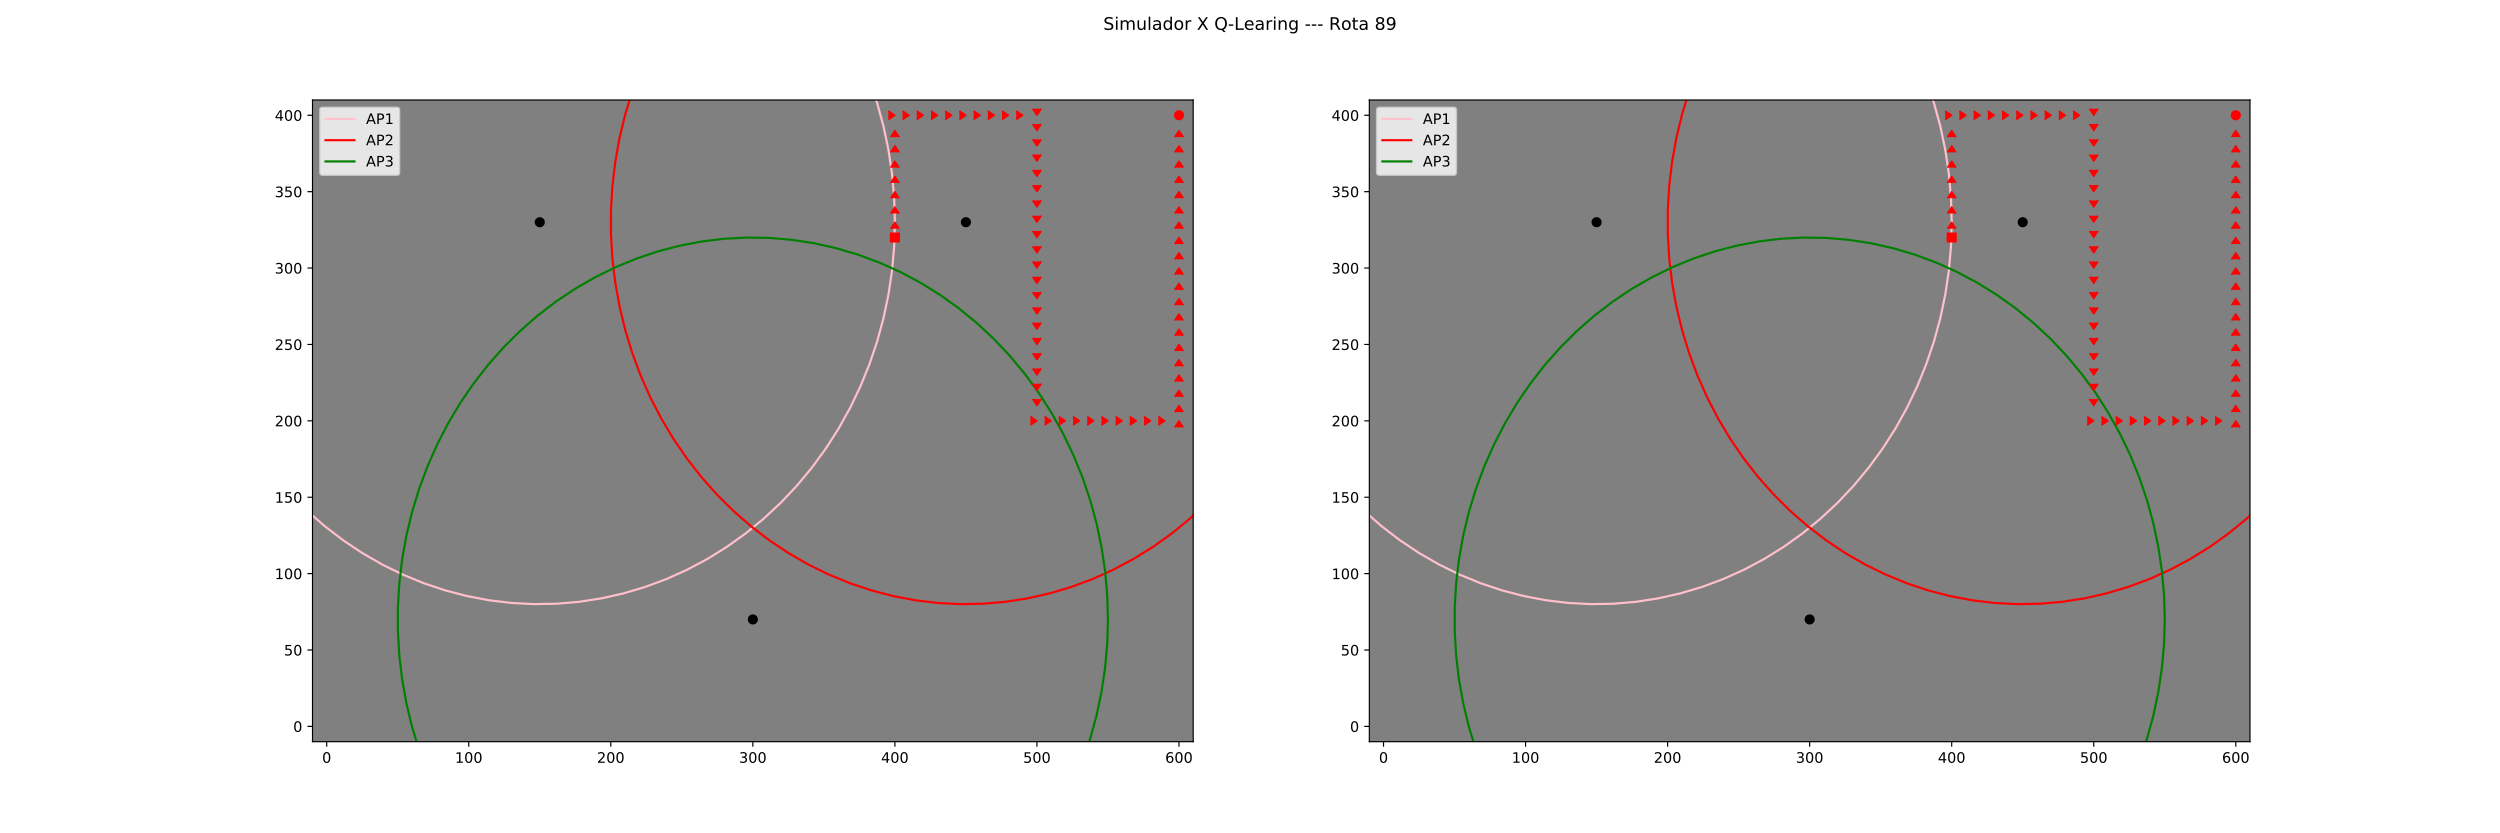 <?xml version="1.0" encoding="utf-8" standalone="no"?>
<!DOCTYPE svg PUBLIC "-//W3C//DTD SVG 1.1//EN"
  "http://www.w3.org/Graphics/SVG/1.1/DTD/svg11.dtd">
<!-- Created with matplotlib (http://matplotlib.org/) -->
<svg height="576pt" version="1.1" viewBox="0 0 1728 576" width="1728pt" xmlns="http://www.w3.org/2000/svg" xmlns:xlink="http://www.w3.org/1999/xlink">
 <defs>
  <style type="text/css">
*{stroke-linecap:butt;stroke-linejoin:round;}
  </style>
 </defs>
 <g id="figure_1">
  <g id="patch_1">
   <path d="M 0 576 
L 1728 576 
L 1728 0 
L 0 0 
z
" style="fill:#ffffff;"/>
  </g>
  <g id="axes_1">
   <g id="patch_2">
    <path d="M 216 512.64 
L 824.727 512.64 
L 824.727 69.12 
L 216 69.12 
z
" style="fill:#808080;"/>
   </g>
   <g id="matplotlib.axis_1">
    <g id="xtick_1">
     <g id="line2d_1">
      <defs>
       <path d="M 0 0 
L 0 3.5 
" id="m1122130126" style="stroke:#000000;stroke-width:0.8;"/>
      </defs>
      <g>
       <use style="stroke:#000000;stroke-width:0.8;" x="225.818" xlink:href="#m1122130126" y="512.64"/>
      </g>
     </g>
     <g id="text_1">
      <!-- 0 -->
      <defs>
       <path d="M 31.781 66.406 
Q 24.172 66.406 20.328 58.906 
Q 16.5 51.422 16.5 36.375 
Q 16.5 21.391 20.328 13.891 
Q 24.172 6.391 31.781 6.391 
Q 39.453 6.391 43.281 13.891 
Q 47.125 21.391 47.125 36.375 
Q 47.125 51.422 43.281 58.906 
Q 39.453 66.406 31.781 66.406 
z
M 31.781 74.219 
Q 44.047 74.219 50.516 64.516 
Q 56.984 54.828 56.984 36.375 
Q 56.984 17.969 50.516 8.266 
Q 44.047 -1.422 31.781 -1.422 
Q 19.531 -1.422 13.062 8.266 
Q 6.594 17.969 6.594 36.375 
Q 6.594 54.828 13.062 64.516 
Q 19.531 74.219 31.781 74.219 
z
" id="DejaVuSans-30"/>
      </defs>
      <g transform="translate(222.637 527.238)scale(0.1 -0.1)">
       <use xlink:href="#DejaVuSans-30"/>
      </g>
     </g>
    </g>
    <g id="xtick_2">
     <g id="line2d_2">
      <g>
       <use style="stroke:#000000;stroke-width:0.8;" x="324" xlink:href="#m1122130126" y="512.64"/>
      </g>
     </g>
     <g id="text_2">
      <!-- 100 -->
      <defs>
       <path d="M 12.406 8.297 
L 28.516 8.297 
L 28.516 63.922 
L 10.984 60.406 
L 10.984 69.391 
L 28.422 72.906 
L 38.281 72.906 
L 38.281 8.297 
L 54.391 8.297 
L 54.391 0 
L 12.406 0 
z
" id="DejaVuSans-31"/>
      </defs>
      <g transform="translate(314.456 527.238)scale(0.1 -0.1)">
       <use xlink:href="#DejaVuSans-31"/>
       <use x="63.623" xlink:href="#DejaVuSans-30"/>
       <use x="127.246" xlink:href="#DejaVuSans-30"/>
      </g>
     </g>
    </g>
    <g id="xtick_3">
     <g id="line2d_3">
      <g>
       <use style="stroke:#000000;stroke-width:0.8;" x="422.182" xlink:href="#m1122130126" y="512.64"/>
      </g>
     </g>
     <g id="text_3">
      <!-- 200 -->
      <defs>
       <path d="M 19.188 8.297 
L 53.609 8.297 
L 53.609 0 
L 7.328 0 
L 7.328 8.297 
Q 12.938 14.109 22.625 23.891 
Q 32.328 33.688 34.812 36.531 
Q 39.547 41.844 41.422 45.531 
Q 43.312 49.219 43.312 52.781 
Q 43.312 58.594 39.234 62.25 
Q 35.156 65.922 28.609 65.922 
Q 23.969 65.922 18.812 64.312 
Q 13.672 62.703 7.812 59.422 
L 7.812 69.391 
Q 13.766 71.781 18.938 73 
Q 24.125 74.219 28.422 74.219 
Q 39.75 74.219 46.484 68.547 
Q 53.219 62.891 53.219 53.422 
Q 53.219 48.922 51.531 44.891 
Q 49.859 40.875 45.406 35.406 
Q 44.188 33.984 37.641 27.219 
Q 31.109 20.453 19.188 8.297 
z
" id="DejaVuSans-32"/>
      </defs>
      <g transform="translate(412.638 527.238)scale(0.1 -0.1)">
       <use xlink:href="#DejaVuSans-32"/>
       <use x="63.623" xlink:href="#DejaVuSans-30"/>
       <use x="127.246" xlink:href="#DejaVuSans-30"/>
      </g>
     </g>
    </g>
    <g id="xtick_4">
     <g id="line2d_4">
      <g>
       <use style="stroke:#000000;stroke-width:0.8;" x="520.364" xlink:href="#m1122130126" y="512.64"/>
      </g>
     </g>
     <g id="text_4">
      <!-- 300 -->
      <defs>
       <path d="M 40.578 39.312 
Q 47.656 37.797 51.625 33 
Q 55.609 28.219 55.609 21.188 
Q 55.609 10.406 48.188 4.484 
Q 40.766 -1.422 27.094 -1.422 
Q 22.516 -1.422 17.656 -0.516 
Q 12.797 0.391 7.625 2.203 
L 7.625 11.719 
Q 11.719 9.328 16.594 8.109 
Q 21.484 6.891 26.812 6.891 
Q 36.078 6.891 40.938 10.547 
Q 45.797 14.203 45.797 21.188 
Q 45.797 27.641 41.281 31.266 
Q 36.766 34.906 28.719 34.906 
L 20.219 34.906 
L 20.219 43.016 
L 29.109 43.016 
Q 36.375 43.016 40.234 45.922 
Q 44.094 48.828 44.094 54.297 
Q 44.094 59.906 40.109 62.906 
Q 36.141 65.922 28.719 65.922 
Q 24.656 65.922 20.016 65.031 
Q 15.375 64.156 9.812 62.312 
L 9.812 71.094 
Q 15.438 72.656 20.344 73.438 
Q 25.25 74.219 29.594 74.219 
Q 40.828 74.219 47.359 69.109 
Q 53.906 64.016 53.906 55.328 
Q 53.906 49.266 50.438 45.094 
Q 46.969 40.922 40.578 39.312 
z
" id="DejaVuSans-33"/>
      </defs>
      <g transform="translate(510.82 527.238)scale(0.1 -0.1)">
       <use xlink:href="#DejaVuSans-33"/>
       <use x="63.623" xlink:href="#DejaVuSans-30"/>
       <use x="127.246" xlink:href="#DejaVuSans-30"/>
      </g>
     </g>
    </g>
    <g id="xtick_5">
     <g id="line2d_5">
      <g>
       <use style="stroke:#000000;stroke-width:0.8;" x="618.545" xlink:href="#m1122130126" y="512.64"/>
      </g>
     </g>
     <g id="text_5">
      <!-- 400 -->
      <defs>
       <path d="M 37.797 64.312 
L 12.891 25.391 
L 37.797 25.391 
z
M 35.203 72.906 
L 47.609 72.906 
L 47.609 25.391 
L 58.016 25.391 
L 58.016 17.188 
L 47.609 17.188 
L 47.609 0 
L 37.797 0 
L 37.797 17.188 
L 4.891 17.188 
L 4.891 26.703 
z
" id="DejaVuSans-34"/>
      </defs>
      <g transform="translate(609.002 527.238)scale(0.1 -0.1)">
       <use xlink:href="#DejaVuSans-34"/>
       <use x="63.623" xlink:href="#DejaVuSans-30"/>
       <use x="127.246" xlink:href="#DejaVuSans-30"/>
      </g>
     </g>
    </g>
    <g id="xtick_6">
     <g id="line2d_6">
      <g>
       <use style="stroke:#000000;stroke-width:0.8;" x="716.727" xlink:href="#m1122130126" y="512.64"/>
      </g>
     </g>
     <g id="text_6">
      <!-- 500 -->
      <defs>
       <path d="M 10.797 72.906 
L 49.516 72.906 
L 49.516 64.594 
L 19.828 64.594 
L 19.828 46.734 
Q 21.969 47.469 24.109 47.828 
Q 26.266 48.188 28.422 48.188 
Q 40.625 48.188 47.75 41.5 
Q 54.891 34.812 54.891 23.391 
Q 54.891 11.625 47.562 5.094 
Q 40.234 -1.422 26.906 -1.422 
Q 22.312 -1.422 17.547 -0.641 
Q 12.797 0.141 7.719 1.703 
L 7.719 11.625 
Q 12.109 9.234 16.797 8.062 
Q 21.484 6.891 26.703 6.891 
Q 35.156 6.891 40.078 11.328 
Q 45.016 15.766 45.016 23.391 
Q 45.016 31 40.078 35.438 
Q 35.156 39.891 26.703 39.891 
Q 22.75 39.891 18.812 39.016 
Q 14.891 38.141 10.797 36.281 
z
" id="DejaVuSans-35"/>
      </defs>
      <g transform="translate(707.184 527.238)scale(0.1 -0.1)">
       <use xlink:href="#DejaVuSans-35"/>
       <use x="63.623" xlink:href="#DejaVuSans-30"/>
       <use x="127.246" xlink:href="#DejaVuSans-30"/>
      </g>
     </g>
    </g>
    <g id="xtick_7">
     <g id="line2d_7">
      <g>
       <use style="stroke:#000000;stroke-width:0.8;" x="814.909" xlink:href="#m1122130126" y="512.64"/>
      </g>
     </g>
     <g id="text_7">
      <!-- 600 -->
      <defs>
       <path d="M 33.016 40.375 
Q 26.375 40.375 22.484 35.828 
Q 18.609 31.297 18.609 23.391 
Q 18.609 15.531 22.484 10.953 
Q 26.375 6.391 33.016 6.391 
Q 39.656 6.391 43.531 10.953 
Q 47.406 15.531 47.406 23.391 
Q 47.406 31.297 43.531 35.828 
Q 39.656 40.375 33.016 40.375 
z
M 52.594 71.297 
L 52.594 62.312 
Q 48.875 64.062 45.094 64.984 
Q 41.312 65.922 37.594 65.922 
Q 27.828 65.922 22.672 59.328 
Q 17.531 52.734 16.797 39.406 
Q 19.672 43.656 24.016 45.922 
Q 28.375 48.188 33.594 48.188 
Q 44.578 48.188 50.953 41.516 
Q 57.328 34.859 57.328 23.391 
Q 57.328 12.156 50.688 5.359 
Q 44.047 -1.422 33.016 -1.422 
Q 20.359 -1.422 13.672 8.266 
Q 6.984 17.969 6.984 36.375 
Q 6.984 53.656 15.188 63.938 
Q 23.391 74.219 37.203 74.219 
Q 40.922 74.219 44.703 73.484 
Q 48.484 72.75 52.594 71.297 
z
" id="DejaVuSans-36"/>
      </defs>
      <g transform="translate(805.365 527.238)scale(0.1 -0.1)">
       <use xlink:href="#DejaVuSans-36"/>
       <use x="63.623" xlink:href="#DejaVuSans-30"/>
       <use x="127.246" xlink:href="#DejaVuSans-30"/>
      </g>
     </g>
    </g>
   </g>
   <g id="matplotlib.axis_2">
    <g id="ytick_1">
     <g id="line2d_8">
      <defs>
       <path d="M 0 0 
L -3.5 0 
" id="m5505763424" style="stroke:#000000;stroke-width:0.8;"/>
      </defs>
      <g>
       <use style="stroke:#000000;stroke-width:0.8;" x="216" xlink:href="#m5505763424" y="502.08"/>
      </g>
     </g>
     <g id="text_8">
      <!-- 0 -->
      <g transform="translate(202.637 505.879)scale(0.1 -0.1)">
       <use xlink:href="#DejaVuSans-30"/>
      </g>
     </g>
    </g>
    <g id="ytick_2">
     <g id="line2d_9">
      <g>
       <use style="stroke:#000000;stroke-width:0.8;" x="216" xlink:href="#m5505763424" y="449.28"/>
      </g>
     </g>
     <g id="text_9">
      <!-- 50 -->
      <g transform="translate(196.275 453.079)scale(0.1 -0.1)">
       <use xlink:href="#DejaVuSans-35"/>
       <use x="63.623" xlink:href="#DejaVuSans-30"/>
      </g>
     </g>
    </g>
    <g id="ytick_3">
     <g id="line2d_10">
      <g>
       <use style="stroke:#000000;stroke-width:0.8;" x="216" xlink:href="#m5505763424" y="396.48"/>
      </g>
     </g>
     <g id="text_10">
      <!-- 100 -->
      <g transform="translate(189.912 400.279)scale(0.1 -0.1)">
       <use xlink:href="#DejaVuSans-31"/>
       <use x="63.623" xlink:href="#DejaVuSans-30"/>
       <use x="127.246" xlink:href="#DejaVuSans-30"/>
      </g>
     </g>
    </g>
    <g id="ytick_4">
     <g id="line2d_11">
      <g>
       <use style="stroke:#000000;stroke-width:0.8;" x="216" xlink:href="#m5505763424" y="343.68"/>
      </g>
     </g>
     <g id="text_11">
      <!-- 150 -->
      <g transform="translate(189.912 347.479)scale(0.1 -0.1)">
       <use xlink:href="#DejaVuSans-31"/>
       <use x="63.623" xlink:href="#DejaVuSans-35"/>
       <use x="127.246" xlink:href="#DejaVuSans-30"/>
      </g>
     </g>
    </g>
    <g id="ytick_5">
     <g id="line2d_12">
      <g>
       <use style="stroke:#000000;stroke-width:0.8;" x="216" xlink:href="#m5505763424" y="290.88"/>
      </g>
     </g>
     <g id="text_12">
      <!-- 200 -->
      <g transform="translate(189.912 294.679)scale(0.1 -0.1)">
       <use xlink:href="#DejaVuSans-32"/>
       <use x="63.623" xlink:href="#DejaVuSans-30"/>
       <use x="127.246" xlink:href="#DejaVuSans-30"/>
      </g>
     </g>
    </g>
    <g id="ytick_6">
     <g id="line2d_13">
      <g>
       <use style="stroke:#000000;stroke-width:0.8;" x="216" xlink:href="#m5505763424" y="238.08"/>
      </g>
     </g>
     <g id="text_13">
      <!-- 250 -->
      <g transform="translate(189.912 241.879)scale(0.1 -0.1)">
       <use xlink:href="#DejaVuSans-32"/>
       <use x="63.623" xlink:href="#DejaVuSans-35"/>
       <use x="127.246" xlink:href="#DejaVuSans-30"/>
      </g>
     </g>
    </g>
    <g id="ytick_7">
     <g id="line2d_14">
      <g>
       <use style="stroke:#000000;stroke-width:0.8;" x="216" xlink:href="#m5505763424" y="185.28"/>
      </g>
     </g>
     <g id="text_14">
      <!-- 300 -->
      <g transform="translate(189.912 189.079)scale(0.1 -0.1)">
       <use xlink:href="#DejaVuSans-33"/>
       <use x="63.623" xlink:href="#DejaVuSans-30"/>
       <use x="127.246" xlink:href="#DejaVuSans-30"/>
      </g>
     </g>
    </g>
    <g id="ytick_8">
     <g id="line2d_15">
      <g>
       <use style="stroke:#000000;stroke-width:0.8;" x="216" xlink:href="#m5505763424" y="132.48"/>
      </g>
     </g>
     <g id="text_15">
      <!-- 350 -->
      <g transform="translate(189.912 136.279)scale(0.1 -0.1)">
       <use xlink:href="#DejaVuSans-33"/>
       <use x="63.623" xlink:href="#DejaVuSans-35"/>
       <use x="127.246" xlink:href="#DejaVuSans-30"/>
      </g>
     </g>
    </g>
    <g id="ytick_9">
     <g id="line2d_16">
      <g>
       <use style="stroke:#000000;stroke-width:0.8;" x="216" xlink:href="#m5505763424" y="79.68"/>
      </g>
     </g>
     <g id="text_16">
      <!-- 400 -->
      <g transform="translate(189.912 83.479)scale(0.1 -0.1)">
       <use xlink:href="#DejaVuSans-34"/>
       <use x="63.623" xlink:href="#DejaVuSans-30"/>
       <use x="127.246" xlink:href="#DejaVuSans-30"/>
      </g>
     </g>
    </g>
   </g>
   <g id="line2d_17">
    <defs>
     <path d="M 0 3 
C 0.796 3 1.559 2.684 2.121 2.121 
C 2.684 1.559 3 0.796 3 0 
C 3 -0.796 2.684 -1.559 2.121 -2.121 
C 1.559 -2.684 0.796 -3 0 -3 
C -0.796 -3 -1.559 -2.684 -2.121 -2.121 
C -2.684 -1.559 -3 -0.796 -3 0 
C -3 0.796 -2.684 1.559 -2.121 2.121 
C -1.559 2.684 -0.796 3 0 3 
z
" id="meff391c30e" style="stroke:#000000;"/>
    </defs>
    <g clip-path="url(#p44fb778112)">
     <use style="stroke:#000000;" x="373.091" xlink:href="#meff391c30e" y="153.6"/>
    </g>
   </g>
   <g id="line2d_18">
    <path clip-path="url(#p44fb778112)" d="M 618.545 153.6 
L 618.051 136.856 
L 616.571 120.18 
L 614.11 103.638 
L 610.678 87.297 
L 606.29 71.223 
L 600.963 55.481 
L 594.718 40.134 
L 587.581 25.244 
L 579.58 10.871 
L 571.982 -1 
M 174.267 -1 
L 170.916 3.896 
L 162.495 17.989 
L 154.922 32.628 
L 148.228 47.754 
L 142.439 63.307 
L 137.579 79.223 
L 133.667 95.438 
L 130.72 111.888 
L 128.748 128.505 
L 127.76 145.224 
L 127.76 161.976 
L 128.748 178.695 
L 130.72 195.312 
L 133.667 211.762 
L 137.579 227.977 
L 142.439 243.893 
L 148.228 259.446 
L 154.922 274.572 
L 162.495 289.211 
L 170.916 303.304 
L 180.151 316.794 
L 190.162 329.627 
L 200.911 341.751 
L 212.352 353.118 
L 224.441 363.681 
L 237.129 373.398 
L 250.364 382.231 
L 264.093 390.142 
L 278.261 397.102 
L 292.811 403.08 
L 307.684 408.054 
L 322.82 412.004 
L 338.159 414.913 
L 353.639 416.77 
L 369.197 417.567 
L 384.77 417.301 
L 400.297 415.973 
L 415.714 413.589 
L 430.959 410.158 
L 445.971 405.694 
L 460.69 400.215 
L 475.056 393.743 
L 489.012 386.304 
L 502.501 377.928 
L 515.469 368.648 
L 527.863 358.503 
L 539.634 347.532 
L 550.735 335.781 
L 561.12 323.296 
L 570.748 310.128 
L 579.58 296.329 
L 587.581 281.956 
L 594.718 267.066 
L 600.963 251.719 
L 606.29 235.977 
L 610.678 219.903 
L 614.11 203.562 
L 616.571 187.02 
L 618.051 170.344 
L 618.545 153.6 
" style="fill:none;stroke:#ffc0cb;stroke-linecap:square;stroke-width:1.5;"/>
   </g>
   <g id="line2d_19">
    <g clip-path="url(#p44fb778112)">
     <use style="stroke:#000000;" x="667.636" xlink:href="#meff391c30e" y="153.6"/>
    </g>
   </g>
   <g id="line2d_20">
    <path clip-path="url(#p44fb778112)" d="M 913.091 153.6 
L 912.597 136.856 
L 911.116 120.18 
L 908.655 103.638 
L 905.224 87.297 
L 900.836 71.223 
L 895.508 55.481 
L 889.264 40.134 
L 882.127 25.244 
L 874.126 10.871 
L 866.528 -1 
M 468.813 -1 
L 465.461 3.896 
L 457.04 17.989 
L 449.468 32.628 
L 442.773 47.754 
L 436.985 63.307 
L 432.124 79.223 
L 428.213 95.438 
L 425.265 111.888 
L 423.293 128.505 
L 422.305 145.224 
L 422.305 161.976 
L 423.293 178.695 
L 425.265 195.312 
L 428.213 211.762 
L 432.124 227.977 
L 436.985 243.893 
L 442.773 259.446 
L 449.468 274.572 
L 457.04 289.211 
L 465.461 303.304 
L 474.696 316.794 
L 484.708 329.627 
L 495.456 341.751 
L 506.898 353.118 
L 518.987 363.681 
L 531.674 373.398 
L 544.909 382.231 
L 558.638 390.142 
L 572.806 397.102 
L 587.356 403.08 
L 602.229 408.054 
L 617.366 412.004 
L 632.705 414.913 
L 648.184 416.77 
L 663.742 417.567 
L 679.316 417.301 
L 694.842 415.973 
L 710.259 413.589 
L 725.504 410.158 
L 740.517 405.694 
L 755.236 400.215 
L 769.602 393.743 
L 783.557 386.304 
L 797.046 377.928 
L 810.014 368.648 
L 822.408 358.503 
L 834.18 347.532 
L 845.28 335.781 
L 855.665 323.296 
L 865.294 310.128 
L 874.126 296.329 
L 882.127 281.956 
L 889.264 267.066 
L 895.508 251.719 
L 900.836 235.977 
L 905.224 219.903 
L 908.655 203.562 
L 911.116 187.02 
L 912.597 170.344 
L 913.091 153.6 
" style="fill:none;stroke:#ff0000;stroke-linecap:square;stroke-width:1.5;"/>
   </g>
   <g id="line2d_21">
    <g clip-path="url(#p44fb778112)">
     <use style="stroke:#000000;" x="520.364" xlink:href="#meff391c30e" y="428.16"/>
    </g>
   </g>
   <g id="line2d_22">
    <path clip-path="url(#p44fb778112)" d="M 765.818 428.16 
L 765.324 411.416 
L 763.843 394.74 
L 761.382 378.198 
L 757.951 361.857 
L 753.563 345.783 
L 748.236 330.041 
L 741.991 314.694 
L 734.854 299.804 
L 726.853 285.431 
L 718.021 271.632 
L 708.393 258.464 
L 698.007 245.979 
L 686.907 234.228 
L 675.136 223.257 
L 662.741 213.112 
L 649.774 203.832 
L 636.285 195.456 
L 622.329 188.017 
L 607.963 181.545 
L 593.244 176.066 
L 578.232 171.602 
L 562.986 168.171 
L 547.569 165.787 
L 532.043 164.459 
L 516.469 164.193 
L 500.911 164.99 
L 485.432 166.847 
L 470.093 169.756 
L 454.956 173.706 
L 440.083 178.68 
L 425.533 184.658 
L 411.365 191.618 
L 397.636 199.529 
L 384.401 208.362 
L 371.714 218.079 
L 359.625 228.642 
L 348.183 240.009 
L 337.435 252.133 
L 327.423 264.966 
L 318.188 278.456 
L 309.768 292.549 
L 302.195 307.188 
L 295.501 322.314 
L 289.712 337.867 
L 284.852 353.783 
L 280.94 369.998 
L 277.992 386.448 
L 276.021 403.065 
L 275.033 419.784 
L 275.033 436.536 
L 276.021 453.255 
L 277.992 469.872 
L 280.94 486.322 
L 284.852 502.537 
L 289.712 518.453 
L 295.501 534.006 
L 302.195 549.132 
L 309.768 563.771 
L 317.672 577 
M 722.942 577 
L 726.853 570.889 
L 734.854 556.516 
L 741.991 541.626 
L 748.236 526.279 
L 753.563 510.537 
L 757.951 494.463 
L 761.382 478.122 
L 763.843 461.58 
L 765.324 444.904 
L 765.818 428.16 
" style="fill:none;stroke:#008000;stroke-linecap:square;stroke-width:1.5;"/>
   </g>
   <g id="line2d_23">
    <path clip-path="url(#p44fb778112)" d="M 618.545 164.16 
" style="fill:none;stroke:#ff0000;stroke-linecap:square;stroke-width:1.5;"/>
    <defs>
     <path d="M -3 3 
L 3 3 
L 3 -3 
L -3 -3 
z
" id="m31f3b0c4e4" style="stroke:#ff0000;stroke-linejoin:miter;"/>
    </defs>
    <g clip-path="url(#p44fb778112)">
     <use style="fill:#ff0000;stroke:#ff0000;stroke-linejoin:miter;" x="618.545" xlink:href="#m31f3b0c4e4" y="164.16"/>
    </g>
   </g>
   <g id="line2d_24">
    <path clip-path="url(#p44fb778112)" d="M 618.545 153.6 
" style="fill:none;stroke:#ff0000;stroke-linecap:square;stroke-width:1.5;"/>
    <defs>
     <path d="M 3 4.5 
L 0 0 
L -3 4.5 
" id="m4885915580" style="stroke:#ff0000;stroke-linejoin:miter;"/>
    </defs>
    <g clip-path="url(#p44fb778112)">
     <use style="fill:#ff0000;stroke:#ff0000;stroke-linejoin:miter;" x="618.545" xlink:href="#m4885915580" y="153.6"/>
    </g>
   </g>
   <g id="line2d_25">
    <path clip-path="url(#p44fb778112)" d="M 618.545 143.04 
" style="fill:none;stroke:#ff0000;stroke-linecap:square;stroke-width:1.5;"/>
    <g clip-path="url(#p44fb778112)">
     <use style="fill:#ff0000;stroke:#ff0000;stroke-linejoin:miter;" x="618.545" xlink:href="#m4885915580" y="143.04"/>
    </g>
   </g>
   <g id="line2d_26">
    <path clip-path="url(#p44fb778112)" d="M 618.545 132.48 
" style="fill:none;stroke:#ff0000;stroke-linecap:square;stroke-width:1.5;"/>
    <g clip-path="url(#p44fb778112)">
     <use style="fill:#ff0000;stroke:#ff0000;stroke-linejoin:miter;" x="618.545" xlink:href="#m4885915580" y="132.48"/>
    </g>
   </g>
   <g id="line2d_27">
    <path clip-path="url(#p44fb778112)" d="M 618.545 121.92 
" style="fill:none;stroke:#ff0000;stroke-linecap:square;stroke-width:1.5;"/>
    <g clip-path="url(#p44fb778112)">
     <use style="fill:#ff0000;stroke:#ff0000;stroke-linejoin:miter;" x="618.545" xlink:href="#m4885915580" y="121.92"/>
    </g>
   </g>
   <g id="line2d_28">
    <path clip-path="url(#p44fb778112)" d="M 618.545 111.36 
" style="fill:none;stroke:#ff0000;stroke-linecap:square;stroke-width:1.5;"/>
    <g clip-path="url(#p44fb778112)">
     <use style="fill:#ff0000;stroke:#ff0000;stroke-linejoin:miter;" x="618.545" xlink:href="#m4885915580" y="111.36"/>
    </g>
   </g>
   <g id="line2d_29">
    <path clip-path="url(#p44fb778112)" d="M 618.545 100.8 
" style="fill:none;stroke:#ff0000;stroke-linecap:square;stroke-width:1.5;"/>
    <g clip-path="url(#p44fb778112)">
     <use style="fill:#ff0000;stroke:#ff0000;stroke-linejoin:miter;" x="618.545" xlink:href="#m4885915580" y="100.8"/>
    </g>
   </g>
   <g id="line2d_30">
    <path clip-path="url(#p44fb778112)" d="M 618.545 90.24 
" style="fill:none;stroke:#ff0000;stroke-linecap:square;stroke-width:1.5;"/>
    <g clip-path="url(#p44fb778112)">
     <use style="fill:#ff0000;stroke:#ff0000;stroke-linejoin:miter;" x="618.545" xlink:href="#m4885915580" y="90.24"/>
    </g>
   </g>
   <g id="line2d_31">
    <path clip-path="url(#p44fb778112)" d="M 618.545 79.68 
" style="fill:none;stroke:#ff0000;stroke-linecap:square;stroke-width:1.5;"/>
    <defs>
     <path d="M -4.5 3 
L 0 0 
L -4.5 -3 
" id="mb15f128876" style="stroke:#ff0000;stroke-linejoin:miter;"/>
    </defs>
    <g clip-path="url(#p44fb778112)">
     <use style="fill:#ff0000;stroke:#ff0000;stroke-linejoin:miter;" x="618.545" xlink:href="#mb15f128876" y="79.68"/>
    </g>
   </g>
   <g id="line2d_32">
    <path clip-path="url(#p44fb778112)" d="M 628.364 79.68 
" style="fill:none;stroke:#ff0000;stroke-linecap:square;stroke-width:1.5;"/>
    <g clip-path="url(#p44fb778112)">
     <use style="fill:#ff0000;stroke:#ff0000;stroke-linejoin:miter;" x="628.364" xlink:href="#mb15f128876" y="79.68"/>
    </g>
   </g>
   <g id="line2d_33">
    <path clip-path="url(#p44fb778112)" d="M 638.182 79.68 
" style="fill:none;stroke:#ff0000;stroke-linecap:square;stroke-width:1.5;"/>
    <g clip-path="url(#p44fb778112)">
     <use style="fill:#ff0000;stroke:#ff0000;stroke-linejoin:miter;" x="638.182" xlink:href="#mb15f128876" y="79.68"/>
    </g>
   </g>
   <g id="line2d_34">
    <path clip-path="url(#p44fb778112)" d="M 648 79.68 
" style="fill:none;stroke:#ff0000;stroke-linecap:square;stroke-width:1.5;"/>
    <g clip-path="url(#p44fb778112)">
     <use style="fill:#ff0000;stroke:#ff0000;stroke-linejoin:miter;" x="648" xlink:href="#mb15f128876" y="79.68"/>
    </g>
   </g>
   <g id="line2d_35">
    <path clip-path="url(#p44fb778112)" d="M 657.818 79.68 
" style="fill:none;stroke:#ff0000;stroke-linecap:square;stroke-width:1.5;"/>
    <g clip-path="url(#p44fb778112)">
     <use style="fill:#ff0000;stroke:#ff0000;stroke-linejoin:miter;" x="657.818" xlink:href="#mb15f128876" y="79.68"/>
    </g>
   </g>
   <g id="line2d_36">
    <path clip-path="url(#p44fb778112)" d="M 667.636 79.68 
" style="fill:none;stroke:#ff0000;stroke-linecap:square;stroke-width:1.5;"/>
    <g clip-path="url(#p44fb778112)">
     <use style="fill:#ff0000;stroke:#ff0000;stroke-linejoin:miter;" x="667.636" xlink:href="#mb15f128876" y="79.68"/>
    </g>
   </g>
   <g id="line2d_37">
    <path clip-path="url(#p44fb778112)" d="M 677.455 79.68 
" style="fill:none;stroke:#ff0000;stroke-linecap:square;stroke-width:1.5;"/>
    <g clip-path="url(#p44fb778112)">
     <use style="fill:#ff0000;stroke:#ff0000;stroke-linejoin:miter;" x="677.455" xlink:href="#mb15f128876" y="79.68"/>
    </g>
   </g>
   <g id="line2d_38">
    <path clip-path="url(#p44fb778112)" d="M 687.273 79.68 
" style="fill:none;stroke:#ff0000;stroke-linecap:square;stroke-width:1.5;"/>
    <g clip-path="url(#p44fb778112)">
     <use style="fill:#ff0000;stroke:#ff0000;stroke-linejoin:miter;" x="687.273" xlink:href="#mb15f128876" y="79.68"/>
    </g>
   </g>
   <g id="line2d_39">
    <path clip-path="url(#p44fb778112)" d="M 697.091 79.68 
" style="fill:none;stroke:#ff0000;stroke-linecap:square;stroke-width:1.5;"/>
    <g clip-path="url(#p44fb778112)">
     <use style="fill:#ff0000;stroke:#ff0000;stroke-linejoin:miter;" x="697.091" xlink:href="#mb15f128876" y="79.68"/>
    </g>
   </g>
   <g id="line2d_40">
    <path clip-path="url(#p44fb778112)" d="M 706.909 79.68 
" style="fill:none;stroke:#ff0000;stroke-linecap:square;stroke-width:1.5;"/>
    <g clip-path="url(#p44fb778112)">
     <use style="fill:#ff0000;stroke:#ff0000;stroke-linejoin:miter;" x="706.909" xlink:href="#mb15f128876" y="79.68"/>
    </g>
   </g>
   <g id="line2d_41">
    <path clip-path="url(#p44fb778112)" d="M 716.727 79.68 
" style="fill:none;stroke:#ff0000;stroke-linecap:square;stroke-width:1.5;"/>
    <defs>
     <path d="M -3 -4.5 
L 0 0 
L 3 -4.5 
" id="mf6c6db3336" style="stroke:#ff0000;stroke-linejoin:miter;"/>
    </defs>
    <g clip-path="url(#p44fb778112)">
     <use style="fill:#ff0000;stroke:#ff0000;stroke-linejoin:miter;" x="716.727" xlink:href="#mf6c6db3336" y="79.68"/>
    </g>
   </g>
   <g id="line2d_42">
    <path clip-path="url(#p44fb778112)" d="M 716.727 90.24 
" style="fill:none;stroke:#ff0000;stroke-linecap:square;stroke-width:1.5;"/>
    <g clip-path="url(#p44fb778112)">
     <use style="fill:#ff0000;stroke:#ff0000;stroke-linejoin:miter;" x="716.727" xlink:href="#mf6c6db3336" y="90.24"/>
    </g>
   </g>
   <g id="line2d_43">
    <path clip-path="url(#p44fb778112)" d="M 716.727 100.8 
" style="fill:none;stroke:#ff0000;stroke-linecap:square;stroke-width:1.5;"/>
    <g clip-path="url(#p44fb778112)">
     <use style="fill:#ff0000;stroke:#ff0000;stroke-linejoin:miter;" x="716.727" xlink:href="#mf6c6db3336" y="100.8"/>
    </g>
   </g>
   <g id="line2d_44">
    <path clip-path="url(#p44fb778112)" d="M 716.727 111.36 
" style="fill:none;stroke:#ff0000;stroke-linecap:square;stroke-width:1.5;"/>
    <g clip-path="url(#p44fb778112)">
     <use style="fill:#ff0000;stroke:#ff0000;stroke-linejoin:miter;" x="716.727" xlink:href="#mf6c6db3336" y="111.36"/>
    </g>
   </g>
   <g id="line2d_45">
    <path clip-path="url(#p44fb778112)" d="M 716.727 121.92 
" style="fill:none;stroke:#ff0000;stroke-linecap:square;stroke-width:1.5;"/>
    <g clip-path="url(#p44fb778112)">
     <use style="fill:#ff0000;stroke:#ff0000;stroke-linejoin:miter;" x="716.727" xlink:href="#mf6c6db3336" y="121.92"/>
    </g>
   </g>
   <g id="line2d_46">
    <path clip-path="url(#p44fb778112)" d="M 716.727 132.48 
" style="fill:none;stroke:#ff0000;stroke-linecap:square;stroke-width:1.5;"/>
    <g clip-path="url(#p44fb778112)">
     <use style="fill:#ff0000;stroke:#ff0000;stroke-linejoin:miter;" x="716.727" xlink:href="#mf6c6db3336" y="132.48"/>
    </g>
   </g>
   <g id="line2d_47">
    <path clip-path="url(#p44fb778112)" d="M 716.727 143.04 
" style="fill:none;stroke:#ff0000;stroke-linecap:square;stroke-width:1.5;"/>
    <g clip-path="url(#p44fb778112)">
     <use style="fill:#ff0000;stroke:#ff0000;stroke-linejoin:miter;" x="716.727" xlink:href="#mf6c6db3336" y="143.04"/>
    </g>
   </g>
   <g id="line2d_48">
    <path clip-path="url(#p44fb778112)" d="M 716.727 153.6 
" style="fill:none;stroke:#ff0000;stroke-linecap:square;stroke-width:1.5;"/>
    <g clip-path="url(#p44fb778112)">
     <use style="fill:#ff0000;stroke:#ff0000;stroke-linejoin:miter;" x="716.727" xlink:href="#mf6c6db3336" y="153.6"/>
    </g>
   </g>
   <g id="line2d_49">
    <path clip-path="url(#p44fb778112)" d="M 716.727 164.16 
" style="fill:none;stroke:#ff0000;stroke-linecap:square;stroke-width:1.5;"/>
    <g clip-path="url(#p44fb778112)">
     <use style="fill:#ff0000;stroke:#ff0000;stroke-linejoin:miter;" x="716.727" xlink:href="#mf6c6db3336" y="164.16"/>
    </g>
   </g>
   <g id="line2d_50">
    <path clip-path="url(#p44fb778112)" d="M 716.727 174.72 
" style="fill:none;stroke:#ff0000;stroke-linecap:square;stroke-width:1.5;"/>
    <g clip-path="url(#p44fb778112)">
     <use style="fill:#ff0000;stroke:#ff0000;stroke-linejoin:miter;" x="716.727" xlink:href="#mf6c6db3336" y="174.72"/>
    </g>
   </g>
   <g id="line2d_51">
    <path clip-path="url(#p44fb778112)" d="M 716.727 185.28 
" style="fill:none;stroke:#ff0000;stroke-linecap:square;stroke-width:1.5;"/>
    <g clip-path="url(#p44fb778112)">
     <use style="fill:#ff0000;stroke:#ff0000;stroke-linejoin:miter;" x="716.727" xlink:href="#mf6c6db3336" y="185.28"/>
    </g>
   </g>
   <g id="line2d_52">
    <path clip-path="url(#p44fb778112)" d="M 716.727 195.84 
" style="fill:none;stroke:#ff0000;stroke-linecap:square;stroke-width:1.5;"/>
    <g clip-path="url(#p44fb778112)">
     <use style="fill:#ff0000;stroke:#ff0000;stroke-linejoin:miter;" x="716.727" xlink:href="#mf6c6db3336" y="195.84"/>
    </g>
   </g>
   <g id="line2d_53">
    <path clip-path="url(#p44fb778112)" d="M 716.727 206.4 
" style="fill:none;stroke:#ff0000;stroke-linecap:square;stroke-width:1.5;"/>
    <g clip-path="url(#p44fb778112)">
     <use style="fill:#ff0000;stroke:#ff0000;stroke-linejoin:miter;" x="716.727" xlink:href="#mf6c6db3336" y="206.4"/>
    </g>
   </g>
   <g id="line2d_54">
    <path clip-path="url(#p44fb778112)" d="M 716.727 216.96 
" style="fill:none;stroke:#ff0000;stroke-linecap:square;stroke-width:1.5;"/>
    <g clip-path="url(#p44fb778112)">
     <use style="fill:#ff0000;stroke:#ff0000;stroke-linejoin:miter;" x="716.727" xlink:href="#mf6c6db3336" y="216.96"/>
    </g>
   </g>
   <g id="line2d_55">
    <path clip-path="url(#p44fb778112)" d="M 716.727 227.52 
" style="fill:none;stroke:#ff0000;stroke-linecap:square;stroke-width:1.5;"/>
    <g clip-path="url(#p44fb778112)">
     <use style="fill:#ff0000;stroke:#ff0000;stroke-linejoin:miter;" x="716.727" xlink:href="#mf6c6db3336" y="227.52"/>
    </g>
   </g>
   <g id="line2d_56">
    <path clip-path="url(#p44fb778112)" d="M 716.727 238.08 
" style="fill:none;stroke:#ff0000;stroke-linecap:square;stroke-width:1.5;"/>
    <g clip-path="url(#p44fb778112)">
     <use style="fill:#ff0000;stroke:#ff0000;stroke-linejoin:miter;" x="716.727" xlink:href="#mf6c6db3336" y="238.08"/>
    </g>
   </g>
   <g id="line2d_57">
    <path clip-path="url(#p44fb778112)" d="M 716.727 248.64 
" style="fill:none;stroke:#ff0000;stroke-linecap:square;stroke-width:1.5;"/>
    <g clip-path="url(#p44fb778112)">
     <use style="fill:#ff0000;stroke:#ff0000;stroke-linejoin:miter;" x="716.727" xlink:href="#mf6c6db3336" y="248.64"/>
    </g>
   </g>
   <g id="line2d_58">
    <path clip-path="url(#p44fb778112)" d="M 716.727 259.2 
" style="fill:none;stroke:#ff0000;stroke-linecap:square;stroke-width:1.5;"/>
    <g clip-path="url(#p44fb778112)">
     <use style="fill:#ff0000;stroke:#ff0000;stroke-linejoin:miter;" x="716.727" xlink:href="#mf6c6db3336" y="259.2"/>
    </g>
   </g>
   <g id="line2d_59">
    <path clip-path="url(#p44fb778112)" d="M 716.727 269.76 
" style="fill:none;stroke:#ff0000;stroke-linecap:square;stroke-width:1.5;"/>
    <g clip-path="url(#p44fb778112)">
     <use style="fill:#ff0000;stroke:#ff0000;stroke-linejoin:miter;" x="716.727" xlink:href="#mf6c6db3336" y="269.76"/>
    </g>
   </g>
   <g id="line2d_60">
    <path clip-path="url(#p44fb778112)" d="M 716.727 280.32 
" style="fill:none;stroke:#ff0000;stroke-linecap:square;stroke-width:1.5;"/>
    <g clip-path="url(#p44fb778112)">
     <use style="fill:#ff0000;stroke:#ff0000;stroke-linejoin:miter;" x="716.727" xlink:href="#mf6c6db3336" y="280.32"/>
    </g>
   </g>
   <g id="line2d_61">
    <path clip-path="url(#p44fb778112)" d="M 716.727 290.88 
" style="fill:none;stroke:#ff0000;stroke-linecap:square;stroke-width:1.5;"/>
    <g clip-path="url(#p44fb778112)">
     <use style="fill:#ff0000;stroke:#ff0000;stroke-linejoin:miter;" x="716.727" xlink:href="#mb15f128876" y="290.88"/>
    </g>
   </g>
   <g id="line2d_62">
    <path clip-path="url(#p44fb778112)" d="M 726.545 290.88 
" style="fill:none;stroke:#ff0000;stroke-linecap:square;stroke-width:1.5;"/>
    <g clip-path="url(#p44fb778112)">
     <use style="fill:#ff0000;stroke:#ff0000;stroke-linejoin:miter;" x="726.545" xlink:href="#mb15f128876" y="290.88"/>
    </g>
   </g>
   <g id="line2d_63">
    <path clip-path="url(#p44fb778112)" d="M 736.364 290.88 
" style="fill:none;stroke:#ff0000;stroke-linecap:square;stroke-width:1.5;"/>
    <g clip-path="url(#p44fb778112)">
     <use style="fill:#ff0000;stroke:#ff0000;stroke-linejoin:miter;" x="736.364" xlink:href="#mb15f128876" y="290.88"/>
    </g>
   </g>
   <g id="line2d_64">
    <path clip-path="url(#p44fb778112)" d="M 746.182 290.88 
" style="fill:none;stroke:#ff0000;stroke-linecap:square;stroke-width:1.5;"/>
    <g clip-path="url(#p44fb778112)">
     <use style="fill:#ff0000;stroke:#ff0000;stroke-linejoin:miter;" x="746.182" xlink:href="#mb15f128876" y="290.88"/>
    </g>
   </g>
   <g id="line2d_65">
    <path clip-path="url(#p44fb778112)" d="M 756 290.88 
" style="fill:none;stroke:#ff0000;stroke-linecap:square;stroke-width:1.5;"/>
    <g clip-path="url(#p44fb778112)">
     <use style="fill:#ff0000;stroke:#ff0000;stroke-linejoin:miter;" x="756" xlink:href="#mb15f128876" y="290.88"/>
    </g>
   </g>
   <g id="line2d_66">
    <path clip-path="url(#p44fb778112)" d="M 765.818 290.88 
" style="fill:none;stroke:#ff0000;stroke-linecap:square;stroke-width:1.5;"/>
    <g clip-path="url(#p44fb778112)">
     <use style="fill:#ff0000;stroke:#ff0000;stroke-linejoin:miter;" x="765.818" xlink:href="#mb15f128876" y="290.88"/>
    </g>
   </g>
   <g id="line2d_67">
    <path clip-path="url(#p44fb778112)" d="M 775.636 290.88 
" style="fill:none;stroke:#ff0000;stroke-linecap:square;stroke-width:1.5;"/>
    <g clip-path="url(#p44fb778112)">
     <use style="fill:#ff0000;stroke:#ff0000;stroke-linejoin:miter;" x="775.636" xlink:href="#mb15f128876" y="290.88"/>
    </g>
   </g>
   <g id="line2d_68">
    <path clip-path="url(#p44fb778112)" d="M 785.455 290.88 
" style="fill:none;stroke:#ff0000;stroke-linecap:square;stroke-width:1.5;"/>
    <g clip-path="url(#p44fb778112)">
     <use style="fill:#ff0000;stroke:#ff0000;stroke-linejoin:miter;" x="785.455" xlink:href="#mb15f128876" y="290.88"/>
    </g>
   </g>
   <g id="line2d_69">
    <path clip-path="url(#p44fb778112)" d="M 795.273 290.88 
" style="fill:none;stroke:#ff0000;stroke-linecap:square;stroke-width:1.5;"/>
    <g clip-path="url(#p44fb778112)">
     <use style="fill:#ff0000;stroke:#ff0000;stroke-linejoin:miter;" x="795.273" xlink:href="#mb15f128876" y="290.88"/>
    </g>
   </g>
   <g id="line2d_70">
    <path clip-path="url(#p44fb778112)" d="M 805.091 290.88 
" style="fill:none;stroke:#ff0000;stroke-linecap:square;stroke-width:1.5;"/>
    <g clip-path="url(#p44fb778112)">
     <use style="fill:#ff0000;stroke:#ff0000;stroke-linejoin:miter;" x="805.091" xlink:href="#mb15f128876" y="290.88"/>
    </g>
   </g>
   <g id="line2d_71">
    <path clip-path="url(#p44fb778112)" d="M 814.909 290.88 
" style="fill:none;stroke:#ff0000;stroke-linecap:square;stroke-width:1.5;"/>
    <g clip-path="url(#p44fb778112)">
     <use style="fill:#ff0000;stroke:#ff0000;stroke-linejoin:miter;" x="814.909" xlink:href="#m4885915580" y="290.88"/>
    </g>
   </g>
   <g id="line2d_72">
    <path clip-path="url(#p44fb778112)" d="M 814.909 280.32 
" style="fill:none;stroke:#ff0000;stroke-linecap:square;stroke-width:1.5;"/>
    <g clip-path="url(#p44fb778112)">
     <use style="fill:#ff0000;stroke:#ff0000;stroke-linejoin:miter;" x="814.909" xlink:href="#m4885915580" y="280.32"/>
    </g>
   </g>
   <g id="line2d_73">
    <path clip-path="url(#p44fb778112)" d="M 814.909 269.76 
" style="fill:none;stroke:#ff0000;stroke-linecap:square;stroke-width:1.5;"/>
    <g clip-path="url(#p44fb778112)">
     <use style="fill:#ff0000;stroke:#ff0000;stroke-linejoin:miter;" x="814.909" xlink:href="#m4885915580" y="269.76"/>
    </g>
   </g>
   <g id="line2d_74">
    <path clip-path="url(#p44fb778112)" d="M 814.909 259.2 
" style="fill:none;stroke:#ff0000;stroke-linecap:square;stroke-width:1.5;"/>
    <g clip-path="url(#p44fb778112)">
     <use style="fill:#ff0000;stroke:#ff0000;stroke-linejoin:miter;" x="814.909" xlink:href="#m4885915580" y="259.2"/>
    </g>
   </g>
   <g id="line2d_75">
    <path clip-path="url(#p44fb778112)" d="M 814.909 248.64 
" style="fill:none;stroke:#ff0000;stroke-linecap:square;stroke-width:1.5;"/>
    <g clip-path="url(#p44fb778112)">
     <use style="fill:#ff0000;stroke:#ff0000;stroke-linejoin:miter;" x="814.909" xlink:href="#m4885915580" y="248.64"/>
    </g>
   </g>
   <g id="line2d_76">
    <path clip-path="url(#p44fb778112)" d="M 814.909 238.08 
" style="fill:none;stroke:#ff0000;stroke-linecap:square;stroke-width:1.5;"/>
    <g clip-path="url(#p44fb778112)">
     <use style="fill:#ff0000;stroke:#ff0000;stroke-linejoin:miter;" x="814.909" xlink:href="#m4885915580" y="238.08"/>
    </g>
   </g>
   <g id="line2d_77">
    <path clip-path="url(#p44fb778112)" d="M 814.909 227.52 
" style="fill:none;stroke:#ff0000;stroke-linecap:square;stroke-width:1.5;"/>
    <g clip-path="url(#p44fb778112)">
     <use style="fill:#ff0000;stroke:#ff0000;stroke-linejoin:miter;" x="814.909" xlink:href="#m4885915580" y="227.52"/>
    </g>
   </g>
   <g id="line2d_78">
    <path clip-path="url(#p44fb778112)" d="M 814.909 216.96 
" style="fill:none;stroke:#ff0000;stroke-linecap:square;stroke-width:1.5;"/>
    <g clip-path="url(#p44fb778112)">
     <use style="fill:#ff0000;stroke:#ff0000;stroke-linejoin:miter;" x="814.909" xlink:href="#m4885915580" y="216.96"/>
    </g>
   </g>
   <g id="line2d_79">
    <path clip-path="url(#p44fb778112)" d="M 814.909 206.4 
" style="fill:none;stroke:#ff0000;stroke-linecap:square;stroke-width:1.5;"/>
    <g clip-path="url(#p44fb778112)">
     <use style="fill:#ff0000;stroke:#ff0000;stroke-linejoin:miter;" x="814.909" xlink:href="#m4885915580" y="206.4"/>
    </g>
   </g>
   <g id="line2d_80">
    <path clip-path="url(#p44fb778112)" d="M 814.909 195.84 
" style="fill:none;stroke:#ff0000;stroke-linecap:square;stroke-width:1.5;"/>
    <g clip-path="url(#p44fb778112)">
     <use style="fill:#ff0000;stroke:#ff0000;stroke-linejoin:miter;" x="814.909" xlink:href="#m4885915580" y="195.84"/>
    </g>
   </g>
   <g id="line2d_81">
    <path clip-path="url(#p44fb778112)" d="M 814.909 185.28 
" style="fill:none;stroke:#ff0000;stroke-linecap:square;stroke-width:1.5;"/>
    <g clip-path="url(#p44fb778112)">
     <use style="fill:#ff0000;stroke:#ff0000;stroke-linejoin:miter;" x="814.909" xlink:href="#m4885915580" y="185.28"/>
    </g>
   </g>
   <g id="line2d_82">
    <path clip-path="url(#p44fb778112)" d="M 814.909 174.72 
" style="fill:none;stroke:#ff0000;stroke-linecap:square;stroke-width:1.5;"/>
    <g clip-path="url(#p44fb778112)">
     <use style="fill:#ff0000;stroke:#ff0000;stroke-linejoin:miter;" x="814.909" xlink:href="#m4885915580" y="174.72"/>
    </g>
   </g>
   <g id="line2d_83">
    <path clip-path="url(#p44fb778112)" d="M 814.909 164.16 
" style="fill:none;stroke:#ff0000;stroke-linecap:square;stroke-width:1.5;"/>
    <g clip-path="url(#p44fb778112)">
     <use style="fill:#ff0000;stroke:#ff0000;stroke-linejoin:miter;" x="814.909" xlink:href="#m4885915580" y="164.16"/>
    </g>
   </g>
   <g id="line2d_84">
    <path clip-path="url(#p44fb778112)" d="M 814.909 153.6 
" style="fill:none;stroke:#ff0000;stroke-linecap:square;stroke-width:1.5;"/>
    <g clip-path="url(#p44fb778112)">
     <use style="fill:#ff0000;stroke:#ff0000;stroke-linejoin:miter;" x="814.909" xlink:href="#m4885915580" y="153.6"/>
    </g>
   </g>
   <g id="line2d_85">
    <path clip-path="url(#p44fb778112)" d="M 814.909 143.04 
" style="fill:none;stroke:#ff0000;stroke-linecap:square;stroke-width:1.5;"/>
    <g clip-path="url(#p44fb778112)">
     <use style="fill:#ff0000;stroke:#ff0000;stroke-linejoin:miter;" x="814.909" xlink:href="#m4885915580" y="143.04"/>
    </g>
   </g>
   <g id="line2d_86">
    <path clip-path="url(#p44fb778112)" d="M 814.909 132.48 
" style="fill:none;stroke:#ff0000;stroke-linecap:square;stroke-width:1.5;"/>
    <g clip-path="url(#p44fb778112)">
     <use style="fill:#ff0000;stroke:#ff0000;stroke-linejoin:miter;" x="814.909" xlink:href="#m4885915580" y="132.48"/>
    </g>
   </g>
   <g id="line2d_87">
    <path clip-path="url(#p44fb778112)" d="M 814.909 121.92 
" style="fill:none;stroke:#ff0000;stroke-linecap:square;stroke-width:1.5;"/>
    <g clip-path="url(#p44fb778112)">
     <use style="fill:#ff0000;stroke:#ff0000;stroke-linejoin:miter;" x="814.909" xlink:href="#m4885915580" y="121.92"/>
    </g>
   </g>
   <g id="line2d_88">
    <path clip-path="url(#p44fb778112)" d="M 814.909 111.36 
" style="fill:none;stroke:#ff0000;stroke-linecap:square;stroke-width:1.5;"/>
    <g clip-path="url(#p44fb778112)">
     <use style="fill:#ff0000;stroke:#ff0000;stroke-linejoin:miter;" x="814.909" xlink:href="#m4885915580" y="111.36"/>
    </g>
   </g>
   <g id="line2d_89">
    <path clip-path="url(#p44fb778112)" d="M 814.909 100.8 
" style="fill:none;stroke:#ff0000;stroke-linecap:square;stroke-width:1.5;"/>
    <g clip-path="url(#p44fb778112)">
     <use style="fill:#ff0000;stroke:#ff0000;stroke-linejoin:miter;" x="814.909" xlink:href="#m4885915580" y="100.8"/>
    </g>
   </g>
   <g id="line2d_90">
    <path clip-path="url(#p44fb778112)" d="M 814.909 90.24 
" style="fill:none;stroke:#ff0000;stroke-linecap:square;stroke-width:1.5;"/>
    <g clip-path="url(#p44fb778112)">
     <use style="fill:#ff0000;stroke:#ff0000;stroke-linejoin:miter;" x="814.909" xlink:href="#m4885915580" y="90.24"/>
    </g>
   </g>
   <g id="line2d_91">
    <defs>
     <path d="M 0 3 
C 0.796 3 1.559 2.684 2.121 2.121 
C 2.684 1.559 3 0.796 3 0 
C 3 -0.796 2.684 -1.559 2.121 -2.121 
C 1.559 -2.684 0.796 -3 0 -3 
C -0.796 -3 -1.559 -2.684 -2.121 -2.121 
C -2.684 -1.559 -3 -0.796 -3 0 
C -3 0.796 -2.684 1.559 -2.121 2.121 
C -1.559 2.684 -0.796 3 0 3 
z
" id="m0d23d10459" style="stroke:#ff0000;"/>
    </defs>
    <g clip-path="url(#p44fb778112)">
     <use style="fill:#ff0000;stroke:#ff0000;" x="814.909" xlink:href="#m0d23d10459" y="79.68"/>
    </g>
   </g>
   <g id="patch_3">
    <path d="M 216 512.64 
L 216 69.12 
" style="fill:none;stroke:#000000;stroke-linecap:square;stroke-linejoin:miter;stroke-width:0.8;"/>
   </g>
   <g id="patch_4">
    <path d="M 824.727 512.64 
L 824.727 69.12 
" style="fill:none;stroke:#000000;stroke-linecap:square;stroke-linejoin:miter;stroke-width:0.8;"/>
   </g>
   <g id="patch_5">
    <path d="M 216 512.64 
L 824.727 512.64 
" style="fill:none;stroke:#000000;stroke-linecap:square;stroke-linejoin:miter;stroke-width:0.8;"/>
   </g>
   <g id="patch_6">
    <path d="M 216 69.12 
L 824.727 69.12 
" style="fill:none;stroke:#000000;stroke-linecap:square;stroke-linejoin:miter;stroke-width:0.8;"/>
   </g>
   <g id="legend_1">
    <g id="patch_7">
     <path d="M 223 121.154 
L 274.233 121.154 
Q 276.233 121.154 276.233 119.154 
L 276.233 76.12 
Q 276.233 74.12 274.233 74.12 
L 223 74.12 
Q 221 74.12 221 76.12 
L 221 119.154 
Q 221 121.154 223 121.154 
z
" style="fill:#ffffff;opacity:0.8;stroke:#cccccc;stroke-linejoin:miter;"/>
    </g>
    <g id="line2d_92">
     <path d="M 225 82.218 
L 245 82.218 
" style="fill:none;stroke:#ffc0cb;stroke-linecap:square;stroke-width:1.5;"/>
    </g>
    <g id="line2d_93"/>
    <g id="text_17">
     <!-- AP1 -->
     <defs>
      <path d="M 34.188 63.188 
L 20.797 26.906 
L 47.609 26.906 
z
M 28.609 72.906 
L 39.797 72.906 
L 67.578 0 
L 57.328 0 
L 50.688 18.703 
L 17.828 18.703 
L 11.188 0 
L 0.781 0 
z
" id="DejaVuSans-41"/>
      <path d="M 19.672 64.797 
L 19.672 37.406 
L 32.078 37.406 
Q 38.969 37.406 42.719 40.969 
Q 46.484 44.531 46.484 51.125 
Q 46.484 57.672 42.719 61.234 
Q 38.969 64.797 32.078 64.797 
z
M 9.812 72.906 
L 32.078 72.906 
Q 44.344 72.906 50.609 67.359 
Q 56.891 61.812 56.891 51.125 
Q 56.891 40.328 50.609 34.812 
Q 44.344 29.297 32.078 29.297 
L 19.672 29.297 
L 19.672 0 
L 9.812 0 
z
" id="DejaVuSans-50"/>
     </defs>
     <g transform="translate(253 85.718)scale(0.1 -0.1)">
      <use xlink:href="#DejaVuSans-41"/>
      <use x="68.408" xlink:href="#DejaVuSans-50"/>
      <use x="128.711" xlink:href="#DejaVuSans-31"/>
     </g>
    </g>
    <g id="line2d_94">
     <path d="M 225 96.897 
L 245 96.897 
" style="fill:none;stroke:#ff0000;stroke-linecap:square;stroke-width:1.5;"/>
    </g>
    <g id="line2d_95"/>
    <g id="text_18">
     <!-- AP2 -->
     <g transform="translate(253 100.397)scale(0.1 -0.1)">
      <use xlink:href="#DejaVuSans-41"/>
      <use x="68.408" xlink:href="#DejaVuSans-50"/>
      <use x="128.711" xlink:href="#DejaVuSans-32"/>
     </g>
    </g>
    <g id="line2d_96">
     <path d="M 225 111.575 
L 245 111.575 
" style="fill:none;stroke:#008000;stroke-linecap:square;stroke-width:1.5;"/>
    </g>
    <g id="line2d_97"/>
    <g id="text_19">
     <!-- AP3 -->
     <g transform="translate(253 115.075)scale(0.1 -0.1)">
      <use xlink:href="#DejaVuSans-41"/>
      <use x="68.408" xlink:href="#DejaVuSans-50"/>
      <use x="128.711" xlink:href="#DejaVuSans-33"/>
     </g>
    </g>
   </g>
  </g>
  <g id="axes_2">
   <g id="patch_8">
    <path d="M 946.473 512.64 
L 1555.2 512.64 
L 1555.2 69.12 
L 946.473 69.12 
z
" style="fill:#808080;"/>
   </g>
   <g id="matplotlib.axis_3">
    <g id="xtick_8">
     <g id="line2d_98">
      <g>
       <use style="stroke:#000000;stroke-width:0.8;" x="956.291" xlink:href="#m1122130126" y="512.64"/>
      </g>
     </g>
     <g id="text_20">
      <!-- 0 -->
      <g transform="translate(953.11 527.238)scale(0.1 -0.1)">
       <use xlink:href="#DejaVuSans-30"/>
      </g>
     </g>
    </g>
    <g id="xtick_9">
     <g id="line2d_99">
      <g>
       <use style="stroke:#000000;stroke-width:0.8;" x="1054.473" xlink:href="#m1122130126" y="512.64"/>
      </g>
     </g>
     <g id="text_21">
      <!-- 100 -->
      <g transform="translate(1044.929 527.238)scale(0.1 -0.1)">
       <use xlink:href="#DejaVuSans-31"/>
       <use x="63.623" xlink:href="#DejaVuSans-30"/>
       <use x="127.246" xlink:href="#DejaVuSans-30"/>
      </g>
     </g>
    </g>
    <g id="xtick_10">
     <g id="line2d_100">
      <g>
       <use style="stroke:#000000;stroke-width:0.8;" x="1152.655" xlink:href="#m1122130126" y="512.64"/>
      </g>
     </g>
     <g id="text_22">
      <!-- 200 -->
      <g transform="translate(1143.111 527.238)scale(0.1 -0.1)">
       <use xlink:href="#DejaVuSans-32"/>
       <use x="63.623" xlink:href="#DejaVuSans-30"/>
       <use x="127.246" xlink:href="#DejaVuSans-30"/>
      </g>
     </g>
    </g>
    <g id="xtick_11">
     <g id="line2d_101">
      <g>
       <use style="stroke:#000000;stroke-width:0.8;" x="1250.836" xlink:href="#m1122130126" y="512.64"/>
      </g>
     </g>
     <g id="text_23">
      <!-- 300 -->
      <g transform="translate(1241.293 527.238)scale(0.1 -0.1)">
       <use xlink:href="#DejaVuSans-33"/>
       <use x="63.623" xlink:href="#DejaVuSans-30"/>
       <use x="127.246" xlink:href="#DejaVuSans-30"/>
      </g>
     </g>
    </g>
    <g id="xtick_12">
     <g id="line2d_102">
      <g>
       <use style="stroke:#000000;stroke-width:0.8;" x="1349.018" xlink:href="#m1122130126" y="512.64"/>
      </g>
     </g>
     <g id="text_24">
      <!-- 400 -->
      <g transform="translate(1339.474 527.238)scale(0.1 -0.1)">
       <use xlink:href="#DejaVuSans-34"/>
       <use x="63.623" xlink:href="#DejaVuSans-30"/>
       <use x="127.246" xlink:href="#DejaVuSans-30"/>
      </g>
     </g>
    </g>
    <g id="xtick_13">
     <g id="line2d_103">
      <g>
       <use style="stroke:#000000;stroke-width:0.8;" x="1447.2" xlink:href="#m1122130126" y="512.64"/>
      </g>
     </g>
     <g id="text_25">
      <!-- 500 -->
      <g transform="translate(1437.656 527.238)scale(0.1 -0.1)">
       <use xlink:href="#DejaVuSans-35"/>
       <use x="63.623" xlink:href="#DejaVuSans-30"/>
       <use x="127.246" xlink:href="#DejaVuSans-30"/>
      </g>
     </g>
    </g>
    <g id="xtick_14">
     <g id="line2d_104">
      <g>
       <use style="stroke:#000000;stroke-width:0.8;" x="1545.382" xlink:href="#m1122130126" y="512.64"/>
      </g>
     </g>
     <g id="text_26">
      <!-- 600 -->
      <g transform="translate(1535.838 527.238)scale(0.1 -0.1)">
       <use xlink:href="#DejaVuSans-36"/>
       <use x="63.623" xlink:href="#DejaVuSans-30"/>
       <use x="127.246" xlink:href="#DejaVuSans-30"/>
      </g>
     </g>
    </g>
   </g>
   <g id="matplotlib.axis_4">
    <g id="ytick_10">
     <g id="line2d_105">
      <g>
       <use style="stroke:#000000;stroke-width:0.8;" x="946.473" xlink:href="#m5505763424" y="502.08"/>
      </g>
     </g>
     <g id="text_27">
      <!-- 0 -->
      <g transform="translate(933.11 505.879)scale(0.1 -0.1)">
       <use xlink:href="#DejaVuSans-30"/>
      </g>
     </g>
    </g>
    <g id="ytick_11">
     <g id="line2d_106">
      <g>
       <use style="stroke:#000000;stroke-width:0.8;" x="946.473" xlink:href="#m5505763424" y="449.28"/>
      </g>
     </g>
     <g id="text_28">
      <!-- 50 -->
      <g transform="translate(926.748 453.079)scale(0.1 -0.1)">
       <use xlink:href="#DejaVuSans-35"/>
       <use x="63.623" xlink:href="#DejaVuSans-30"/>
      </g>
     </g>
    </g>
    <g id="ytick_12">
     <g id="line2d_107">
      <g>
       <use style="stroke:#000000;stroke-width:0.8;" x="946.473" xlink:href="#m5505763424" y="396.48"/>
      </g>
     </g>
     <g id="text_29">
      <!-- 100 -->
      <g transform="translate(920.385 400.279)scale(0.1 -0.1)">
       <use xlink:href="#DejaVuSans-31"/>
       <use x="63.623" xlink:href="#DejaVuSans-30"/>
       <use x="127.246" xlink:href="#DejaVuSans-30"/>
      </g>
     </g>
    </g>
    <g id="ytick_13">
     <g id="line2d_108">
      <g>
       <use style="stroke:#000000;stroke-width:0.8;" x="946.473" xlink:href="#m5505763424" y="343.68"/>
      </g>
     </g>
     <g id="text_30">
      <!-- 150 -->
      <g transform="translate(920.385 347.479)scale(0.1 -0.1)">
       <use xlink:href="#DejaVuSans-31"/>
       <use x="63.623" xlink:href="#DejaVuSans-35"/>
       <use x="127.246" xlink:href="#DejaVuSans-30"/>
      </g>
     </g>
    </g>
    <g id="ytick_14">
     <g id="line2d_109">
      <g>
       <use style="stroke:#000000;stroke-width:0.8;" x="946.473" xlink:href="#m5505763424" y="290.88"/>
      </g>
     </g>
     <g id="text_31">
      <!-- 200 -->
      <g transform="translate(920.385 294.679)scale(0.1 -0.1)">
       <use xlink:href="#DejaVuSans-32"/>
       <use x="63.623" xlink:href="#DejaVuSans-30"/>
       <use x="127.246" xlink:href="#DejaVuSans-30"/>
      </g>
     </g>
    </g>
    <g id="ytick_15">
     <g id="line2d_110">
      <g>
       <use style="stroke:#000000;stroke-width:0.8;" x="946.473" xlink:href="#m5505763424" y="238.08"/>
      </g>
     </g>
     <g id="text_32">
      <!-- 250 -->
      <g transform="translate(920.385 241.879)scale(0.1 -0.1)">
       <use xlink:href="#DejaVuSans-32"/>
       <use x="63.623" xlink:href="#DejaVuSans-35"/>
       <use x="127.246" xlink:href="#DejaVuSans-30"/>
      </g>
     </g>
    </g>
    <g id="ytick_16">
     <g id="line2d_111">
      <g>
       <use style="stroke:#000000;stroke-width:0.8;" x="946.473" xlink:href="#m5505763424" y="185.28"/>
      </g>
     </g>
     <g id="text_33">
      <!-- 300 -->
      <g transform="translate(920.385 189.079)scale(0.1 -0.1)">
       <use xlink:href="#DejaVuSans-33"/>
       <use x="63.623" xlink:href="#DejaVuSans-30"/>
       <use x="127.246" xlink:href="#DejaVuSans-30"/>
      </g>
     </g>
    </g>
    <g id="ytick_17">
     <g id="line2d_112">
      <g>
       <use style="stroke:#000000;stroke-width:0.8;" x="946.473" xlink:href="#m5505763424" y="132.48"/>
      </g>
     </g>
     <g id="text_34">
      <!-- 350 -->
      <g transform="translate(920.385 136.279)scale(0.1 -0.1)">
       <use xlink:href="#DejaVuSans-33"/>
       <use x="63.623" xlink:href="#DejaVuSans-35"/>
       <use x="127.246" xlink:href="#DejaVuSans-30"/>
      </g>
     </g>
    </g>
    <g id="ytick_18">
     <g id="line2d_113">
      <g>
       <use style="stroke:#000000;stroke-width:0.8;" x="946.473" xlink:href="#m5505763424" y="79.68"/>
      </g>
     </g>
     <g id="text_35">
      <!-- 400 -->
      <g transform="translate(920.385 83.479)scale(0.1 -0.1)">
       <use xlink:href="#DejaVuSans-34"/>
       <use x="63.623" xlink:href="#DejaVuSans-30"/>
       <use x="127.246" xlink:href="#DejaVuSans-30"/>
      </g>
     </g>
    </g>
   </g>
   <g id="line2d_114">
    <g clip-path="url(#p7dd3ecee5c)">
     <use style="stroke:#000000;" x="1103.564" xlink:href="#meff391c30e" y="153.6"/>
    </g>
   </g>
   <g id="line2d_115">
    <path clip-path="url(#p7dd3ecee5c)" d="M 1349.018 153.6 
L 1348.524 136.856 
L 1347.043 120.18 
L 1344.582 103.638 
L 1341.151 87.297 
L 1336.763 71.223 
L 1331.436 55.481 
L 1325.191 40.134 
L 1318.054 25.244 
L 1310.053 10.871 
L 1302.455 -1 
M 904.74 -1 
L 901.388 3.896 
L 892.968 17.989 
L 885.395 32.628 
L 878.701 47.754 
L 872.912 63.307 
L 868.052 79.223 
L 864.14 95.438 
L 861.192 111.888 
L 859.221 128.505 
L 858.233 145.224 
L 858.233 161.976 
L 859.221 178.695 
L 861.192 195.312 
L 864.14 211.762 
L 868.052 227.977 
L 872.912 243.893 
L 878.701 259.446 
L 885.395 274.572 
L 892.968 289.211 
L 901.388 303.304 
L 910.623 316.794 
L 920.635 329.627 
L 931.383 341.751 
L 942.825 353.118 
L 954.914 363.681 
L 967.601 373.398 
L 980.836 382.231 
L 994.565 390.142 
L 1008.733 397.102 
L 1023.283 403.08 
L 1038.156 408.054 
L 1053.293 412.004 
L 1068.632 414.913 
L 1084.111 416.77 
L 1099.669 417.567 
L 1115.243 417.301 
L 1130.769 415.973 
L 1146.186 413.589 
L 1161.432 410.158 
L 1176.444 405.694 
L 1191.163 400.215 
L 1205.529 393.743 
L 1219.485 386.304 
L 1232.974 377.928 
L 1245.941 368.648 
L 1258.336 358.503 
L 1270.107 347.532 
L 1281.207 335.781 
L 1291.593 323.296 
L 1301.221 310.128 
L 1310.053 296.329 
L 1318.054 281.956 
L 1325.191 267.066 
L 1331.436 251.719 
L 1336.763 235.977 
L 1341.151 219.903 
L 1344.582 203.562 
L 1347.043 187.02 
L 1348.524 170.344 
L 1349.018 153.6 
" style="fill:none;stroke:#ffc0cb;stroke-linecap:square;stroke-width:1.5;"/>
   </g>
   <g id="line2d_116">
    <g clip-path="url(#p7dd3ecee5c)">
     <use style="stroke:#000000;" x="1398.109" xlink:href="#meff391c30e" y="153.6"/>
    </g>
   </g>
   <g id="line2d_117">
    <path clip-path="url(#p7dd3ecee5c)" d="M 1643.564 153.6 
L 1643.069 136.856 
L 1641.589 120.18 
L 1639.128 103.638 
L 1635.696 87.297 
L 1631.308 71.223 
L 1625.981 55.481 
L 1619.737 40.134 
L 1612.599 25.244 
L 1604.599 10.871 
L 1597 -1 
M 1199.286 -1 
L 1195.934 3.896 
L 1187.513 17.989 
L 1179.94 32.628 
L 1173.246 47.754 
L 1167.457 63.307 
L 1162.597 79.223 
L 1158.685 95.438 
L 1155.738 111.888 
L 1153.766 128.505 
L 1152.778 145.224 
L 1152.778 161.976 
L 1153.766 178.695 
L 1155.738 195.312 
L 1158.685 211.762 
L 1162.597 227.977 
L 1167.457 243.893 
L 1173.246 259.446 
L 1179.94 274.572 
L 1187.513 289.211 
L 1195.934 303.304 
L 1205.169 316.794 
L 1215.181 329.627 
L 1225.929 341.751 
L 1237.371 353.118 
L 1249.459 363.681 
L 1262.147 373.398 
L 1275.382 382.231 
L 1289.111 390.142 
L 1303.279 397.102 
L 1317.829 403.08 
L 1332.702 408.054 
L 1347.838 412.004 
L 1363.177 414.913 
L 1378.657 416.77 
L 1394.215 417.567 
L 1409.788 417.301 
L 1425.315 415.973 
L 1440.732 413.589 
L 1455.977 410.158 
L 1470.99 405.694 
L 1485.708 400.215 
L 1500.075 393.743 
L 1514.03 386.304 
L 1527.519 377.928 
L 1540.487 368.648 
L 1552.881 358.503 
L 1564.652 347.532 
L 1575.753 335.781 
L 1586.138 323.296 
L 1595.766 310.128 
L 1604.599 296.329 
L 1612.599 281.956 
L 1619.737 267.066 
L 1625.981 251.719 
L 1631.308 235.977 
L 1635.696 219.903 
L 1639.128 203.562 
L 1641.589 187.02 
L 1643.069 170.344 
L 1643.564 153.6 
" style="fill:none;stroke:#ff0000;stroke-linecap:square;stroke-width:1.5;"/>
   </g>
   <g id="line2d_118">
    <g clip-path="url(#p7dd3ecee5c)">
     <use style="stroke:#000000;" x="1250.836" xlink:href="#meff391c30e" y="428.16"/>
    </g>
   </g>
   <g id="line2d_119">
    <path clip-path="url(#p7dd3ecee5c)" d="M 1496.291 428.16 
L 1495.797 411.416 
L 1494.316 394.74 
L 1491.855 378.198 
L 1488.424 361.857 
L 1484.036 345.783 
L 1478.708 330.041 
L 1472.464 314.694 
L 1465.327 299.804 
L 1457.326 285.431 
L 1448.494 271.632 
L 1438.865 258.464 
L 1428.48 245.979 
L 1417.38 234.228 
L 1405.608 223.257 
L 1393.214 213.112 
L 1380.246 203.832 
L 1366.757 195.456 
L 1352.802 188.017 
L 1338.436 181.545 
L 1323.717 176.066 
L 1308.704 171.602 
L 1293.459 168.171 
L 1278.042 165.787 
L 1262.516 164.459 
L 1246.942 164.193 
L 1231.384 164.99 
L 1215.905 166.847 
L 1200.566 169.756 
L 1185.429 173.706 
L 1170.556 178.68 
L 1156.006 184.658 
L 1141.838 191.618 
L 1128.109 199.529 
L 1114.874 208.362 
L 1102.187 218.079 
L 1090.098 228.642 
L 1078.656 240.009 
L 1067.908 252.133 
L 1057.896 264.966 
L 1048.661 278.456 
L 1040.24 292.549 
L 1032.668 307.188 
L 1025.973 322.314 
L 1020.185 337.867 
L 1015.324 353.783 
L 1011.413 369.998 
L 1008.465 386.448 
L 1006.493 403.065 
L 1005.505 419.784 
L 1005.505 436.536 
L 1006.493 453.255 
L 1008.465 469.872 
L 1011.413 486.322 
L 1015.324 502.537 
L 1020.185 518.453 
L 1025.973 534.006 
L 1032.668 549.132 
L 1040.24 563.771 
L 1048.145 577 
M 1453.414 577 
L 1457.326 570.889 
L 1465.327 556.516 
L 1472.464 541.626 
L 1478.708 526.279 
L 1484.036 510.537 
L 1488.424 494.463 
L 1491.855 478.122 
L 1494.316 461.58 
L 1495.797 444.904 
L 1496.291 428.16 
" style="fill:none;stroke:#008000;stroke-linecap:square;stroke-width:1.5;"/>
   </g>
   <g id="line2d_120">
    <path clip-path="url(#p7dd3ecee5c)" d="M 1349.018 164.16 
" style="fill:none;stroke:#ff0000;stroke-linecap:square;stroke-width:1.5;"/>
    <g clip-path="url(#p7dd3ecee5c)">
     <use style="fill:#ff0000;stroke:#ff0000;stroke-linejoin:miter;" x="1349.018" xlink:href="#m31f3b0c4e4" y="164.16"/>
    </g>
   </g>
   <g id="line2d_121">
    <path clip-path="url(#p7dd3ecee5c)" d="M 1349.018 153.6 
" style="fill:none;stroke:#ff0000;stroke-linecap:square;stroke-width:1.5;"/>
    <g clip-path="url(#p7dd3ecee5c)">
     <use style="fill:#ff0000;stroke:#ff0000;stroke-linejoin:miter;" x="1349.018" xlink:href="#m4885915580" y="153.6"/>
    </g>
   </g>
   <g id="line2d_122">
    <path clip-path="url(#p7dd3ecee5c)" d="M 1349.018 143.04 
" style="fill:none;stroke:#ff0000;stroke-linecap:square;stroke-width:1.5;"/>
    <g clip-path="url(#p7dd3ecee5c)">
     <use style="fill:#ff0000;stroke:#ff0000;stroke-linejoin:miter;" x="1349.018" xlink:href="#m4885915580" y="143.04"/>
    </g>
   </g>
   <g id="line2d_123">
    <path clip-path="url(#p7dd3ecee5c)" d="M 1349.018 132.48 
" style="fill:none;stroke:#ff0000;stroke-linecap:square;stroke-width:1.5;"/>
    <g clip-path="url(#p7dd3ecee5c)">
     <use style="fill:#ff0000;stroke:#ff0000;stroke-linejoin:miter;" x="1349.018" xlink:href="#m4885915580" y="132.48"/>
    </g>
   </g>
   <g id="line2d_124">
    <path clip-path="url(#p7dd3ecee5c)" d="M 1349.018 121.92 
" style="fill:none;stroke:#ff0000;stroke-linecap:square;stroke-width:1.5;"/>
    <g clip-path="url(#p7dd3ecee5c)">
     <use style="fill:#ff0000;stroke:#ff0000;stroke-linejoin:miter;" x="1349.018" xlink:href="#m4885915580" y="121.92"/>
    </g>
   </g>
   <g id="line2d_125">
    <path clip-path="url(#p7dd3ecee5c)" d="M 1349.018 111.36 
" style="fill:none;stroke:#ff0000;stroke-linecap:square;stroke-width:1.5;"/>
    <g clip-path="url(#p7dd3ecee5c)">
     <use style="fill:#ff0000;stroke:#ff0000;stroke-linejoin:miter;" x="1349.018" xlink:href="#m4885915580" y="111.36"/>
    </g>
   </g>
   <g id="line2d_126">
    <path clip-path="url(#p7dd3ecee5c)" d="M 1349.018 100.8 
" style="fill:none;stroke:#ff0000;stroke-linecap:square;stroke-width:1.5;"/>
    <g clip-path="url(#p7dd3ecee5c)">
     <use style="fill:#ff0000;stroke:#ff0000;stroke-linejoin:miter;" x="1349.018" xlink:href="#m4885915580" y="100.8"/>
    </g>
   </g>
   <g id="line2d_127">
    <path clip-path="url(#p7dd3ecee5c)" d="M 1349.018 90.24 
" style="fill:none;stroke:#ff0000;stroke-linecap:square;stroke-width:1.5;"/>
    <g clip-path="url(#p7dd3ecee5c)">
     <use style="fill:#ff0000;stroke:#ff0000;stroke-linejoin:miter;" x="1349.018" xlink:href="#m4885915580" y="90.24"/>
    </g>
   </g>
   <g id="line2d_128">
    <path clip-path="url(#p7dd3ecee5c)" d="M 1349.018 79.68 
" style="fill:none;stroke:#ff0000;stroke-linecap:square;stroke-width:1.5;"/>
    <g clip-path="url(#p7dd3ecee5c)">
     <use style="fill:#ff0000;stroke:#ff0000;stroke-linejoin:miter;" x="1349.018" xlink:href="#mb15f128876" y="79.68"/>
    </g>
   </g>
   <g id="line2d_129">
    <path clip-path="url(#p7dd3ecee5c)" d="M 1358.836 79.68 
" style="fill:none;stroke:#ff0000;stroke-linecap:square;stroke-width:1.5;"/>
    <g clip-path="url(#p7dd3ecee5c)">
     <use style="fill:#ff0000;stroke:#ff0000;stroke-linejoin:miter;" x="1358.836" xlink:href="#mb15f128876" y="79.68"/>
    </g>
   </g>
   <g id="line2d_130">
    <path clip-path="url(#p7dd3ecee5c)" d="M 1368.655 79.68 
" style="fill:none;stroke:#ff0000;stroke-linecap:square;stroke-width:1.5;"/>
    <g clip-path="url(#p7dd3ecee5c)">
     <use style="fill:#ff0000;stroke:#ff0000;stroke-linejoin:miter;" x="1368.655" xlink:href="#mb15f128876" y="79.68"/>
    </g>
   </g>
   <g id="line2d_131">
    <path clip-path="url(#p7dd3ecee5c)" d="M 1378.473 79.68 
" style="fill:none;stroke:#ff0000;stroke-linecap:square;stroke-width:1.5;"/>
    <g clip-path="url(#p7dd3ecee5c)">
     <use style="fill:#ff0000;stroke:#ff0000;stroke-linejoin:miter;" x="1378.473" xlink:href="#mb15f128876" y="79.68"/>
    </g>
   </g>
   <g id="line2d_132">
    <path clip-path="url(#p7dd3ecee5c)" d="M 1388.291 79.68 
" style="fill:none;stroke:#ff0000;stroke-linecap:square;stroke-width:1.5;"/>
    <g clip-path="url(#p7dd3ecee5c)">
     <use style="fill:#ff0000;stroke:#ff0000;stroke-linejoin:miter;" x="1388.291" xlink:href="#mb15f128876" y="79.68"/>
    </g>
   </g>
   <g id="line2d_133">
    <path clip-path="url(#p7dd3ecee5c)" d="M 1398.109 79.68 
" style="fill:none;stroke:#ff0000;stroke-linecap:square;stroke-width:1.5;"/>
    <g clip-path="url(#p7dd3ecee5c)">
     <use style="fill:#ff0000;stroke:#ff0000;stroke-linejoin:miter;" x="1398.109" xlink:href="#mb15f128876" y="79.68"/>
    </g>
   </g>
   <g id="line2d_134">
    <path clip-path="url(#p7dd3ecee5c)" d="M 1407.927 79.68 
" style="fill:none;stroke:#ff0000;stroke-linecap:square;stroke-width:1.5;"/>
    <g clip-path="url(#p7dd3ecee5c)">
     <use style="fill:#ff0000;stroke:#ff0000;stroke-linejoin:miter;" x="1407.927" xlink:href="#mb15f128876" y="79.68"/>
    </g>
   </g>
   <g id="line2d_135">
    <path clip-path="url(#p7dd3ecee5c)" d="M 1417.745 79.68 
" style="fill:none;stroke:#ff0000;stroke-linecap:square;stroke-width:1.5;"/>
    <g clip-path="url(#p7dd3ecee5c)">
     <use style="fill:#ff0000;stroke:#ff0000;stroke-linejoin:miter;" x="1417.745" xlink:href="#mb15f128876" y="79.68"/>
    </g>
   </g>
   <g id="line2d_136">
    <path clip-path="url(#p7dd3ecee5c)" d="M 1427.564 79.68 
" style="fill:none;stroke:#ff0000;stroke-linecap:square;stroke-width:1.5;"/>
    <g clip-path="url(#p7dd3ecee5c)">
     <use style="fill:#ff0000;stroke:#ff0000;stroke-linejoin:miter;" x="1427.564" xlink:href="#mb15f128876" y="79.68"/>
    </g>
   </g>
   <g id="line2d_137">
    <path clip-path="url(#p7dd3ecee5c)" d="M 1437.382 79.68 
" style="fill:none;stroke:#ff0000;stroke-linecap:square;stroke-width:1.5;"/>
    <g clip-path="url(#p7dd3ecee5c)">
     <use style="fill:#ff0000;stroke:#ff0000;stroke-linejoin:miter;" x="1437.382" xlink:href="#mb15f128876" y="79.68"/>
    </g>
   </g>
   <g id="line2d_138">
    <path clip-path="url(#p7dd3ecee5c)" d="M 1447.2 79.68 
" style="fill:none;stroke:#ff0000;stroke-linecap:square;stroke-width:1.5;"/>
    <g clip-path="url(#p7dd3ecee5c)">
     <use style="fill:#ff0000;stroke:#ff0000;stroke-linejoin:miter;" x="1447.2" xlink:href="#mf6c6db3336" y="79.68"/>
    </g>
   </g>
   <g id="line2d_139">
    <path clip-path="url(#p7dd3ecee5c)" d="M 1447.2 90.24 
" style="fill:none;stroke:#ff0000;stroke-linecap:square;stroke-width:1.5;"/>
    <g clip-path="url(#p7dd3ecee5c)">
     <use style="fill:#ff0000;stroke:#ff0000;stroke-linejoin:miter;" x="1447.2" xlink:href="#mf6c6db3336" y="90.24"/>
    </g>
   </g>
   <g id="line2d_140">
    <path clip-path="url(#p7dd3ecee5c)" d="M 1447.2 100.8 
" style="fill:none;stroke:#ff0000;stroke-linecap:square;stroke-width:1.5;"/>
    <g clip-path="url(#p7dd3ecee5c)">
     <use style="fill:#ff0000;stroke:#ff0000;stroke-linejoin:miter;" x="1447.2" xlink:href="#mf6c6db3336" y="100.8"/>
    </g>
   </g>
   <g id="line2d_141">
    <path clip-path="url(#p7dd3ecee5c)" d="M 1447.2 111.36 
" style="fill:none;stroke:#ff0000;stroke-linecap:square;stroke-width:1.5;"/>
    <g clip-path="url(#p7dd3ecee5c)">
     <use style="fill:#ff0000;stroke:#ff0000;stroke-linejoin:miter;" x="1447.2" xlink:href="#mf6c6db3336" y="111.36"/>
    </g>
   </g>
   <g id="line2d_142">
    <path clip-path="url(#p7dd3ecee5c)" d="M 1447.2 121.92 
" style="fill:none;stroke:#ff0000;stroke-linecap:square;stroke-width:1.5;"/>
    <g clip-path="url(#p7dd3ecee5c)">
     <use style="fill:#ff0000;stroke:#ff0000;stroke-linejoin:miter;" x="1447.2" xlink:href="#mf6c6db3336" y="121.92"/>
    </g>
   </g>
   <g id="line2d_143">
    <path clip-path="url(#p7dd3ecee5c)" d="M 1447.2 132.48 
" style="fill:none;stroke:#ff0000;stroke-linecap:square;stroke-width:1.5;"/>
    <g clip-path="url(#p7dd3ecee5c)">
     <use style="fill:#ff0000;stroke:#ff0000;stroke-linejoin:miter;" x="1447.2" xlink:href="#mf6c6db3336" y="132.48"/>
    </g>
   </g>
   <g id="line2d_144">
    <path clip-path="url(#p7dd3ecee5c)" d="M 1447.2 143.04 
" style="fill:none;stroke:#ff0000;stroke-linecap:square;stroke-width:1.5;"/>
    <g clip-path="url(#p7dd3ecee5c)">
     <use style="fill:#ff0000;stroke:#ff0000;stroke-linejoin:miter;" x="1447.2" xlink:href="#mf6c6db3336" y="143.04"/>
    </g>
   </g>
   <g id="line2d_145">
    <path clip-path="url(#p7dd3ecee5c)" d="M 1447.2 153.6 
" style="fill:none;stroke:#ff0000;stroke-linecap:square;stroke-width:1.5;"/>
    <g clip-path="url(#p7dd3ecee5c)">
     <use style="fill:#ff0000;stroke:#ff0000;stroke-linejoin:miter;" x="1447.2" xlink:href="#mf6c6db3336" y="153.6"/>
    </g>
   </g>
   <g id="line2d_146">
    <path clip-path="url(#p7dd3ecee5c)" d="M 1447.2 164.16 
" style="fill:none;stroke:#ff0000;stroke-linecap:square;stroke-width:1.5;"/>
    <g clip-path="url(#p7dd3ecee5c)">
     <use style="fill:#ff0000;stroke:#ff0000;stroke-linejoin:miter;" x="1447.2" xlink:href="#mf6c6db3336" y="164.16"/>
    </g>
   </g>
   <g id="line2d_147">
    <path clip-path="url(#p7dd3ecee5c)" d="M 1447.2 174.72 
" style="fill:none;stroke:#ff0000;stroke-linecap:square;stroke-width:1.5;"/>
    <g clip-path="url(#p7dd3ecee5c)">
     <use style="fill:#ff0000;stroke:#ff0000;stroke-linejoin:miter;" x="1447.2" xlink:href="#mf6c6db3336" y="174.72"/>
    </g>
   </g>
   <g id="line2d_148">
    <path clip-path="url(#p7dd3ecee5c)" d="M 1447.2 185.28 
" style="fill:none;stroke:#ff0000;stroke-linecap:square;stroke-width:1.5;"/>
    <g clip-path="url(#p7dd3ecee5c)">
     <use style="fill:#ff0000;stroke:#ff0000;stroke-linejoin:miter;" x="1447.2" xlink:href="#mf6c6db3336" y="185.28"/>
    </g>
   </g>
   <g id="line2d_149">
    <path clip-path="url(#p7dd3ecee5c)" d="M 1447.2 195.84 
" style="fill:none;stroke:#ff0000;stroke-linecap:square;stroke-width:1.5;"/>
    <g clip-path="url(#p7dd3ecee5c)">
     <use style="fill:#ff0000;stroke:#ff0000;stroke-linejoin:miter;" x="1447.2" xlink:href="#mf6c6db3336" y="195.84"/>
    </g>
   </g>
   <g id="line2d_150">
    <path clip-path="url(#p7dd3ecee5c)" d="M 1447.2 206.4 
" style="fill:none;stroke:#ff0000;stroke-linecap:square;stroke-width:1.5;"/>
    <g clip-path="url(#p7dd3ecee5c)">
     <use style="fill:#ff0000;stroke:#ff0000;stroke-linejoin:miter;" x="1447.2" xlink:href="#mf6c6db3336" y="206.4"/>
    </g>
   </g>
   <g id="line2d_151">
    <path clip-path="url(#p7dd3ecee5c)" d="M 1447.2 216.96 
" style="fill:none;stroke:#ff0000;stroke-linecap:square;stroke-width:1.5;"/>
    <g clip-path="url(#p7dd3ecee5c)">
     <use style="fill:#ff0000;stroke:#ff0000;stroke-linejoin:miter;" x="1447.2" xlink:href="#mf6c6db3336" y="216.96"/>
    </g>
   </g>
   <g id="line2d_152">
    <path clip-path="url(#p7dd3ecee5c)" d="M 1447.2 227.52 
" style="fill:none;stroke:#ff0000;stroke-linecap:square;stroke-width:1.5;"/>
    <g clip-path="url(#p7dd3ecee5c)">
     <use style="fill:#ff0000;stroke:#ff0000;stroke-linejoin:miter;" x="1447.2" xlink:href="#mf6c6db3336" y="227.52"/>
    </g>
   </g>
   <g id="line2d_153">
    <path clip-path="url(#p7dd3ecee5c)" d="M 1447.2 238.08 
" style="fill:none;stroke:#ff0000;stroke-linecap:square;stroke-width:1.5;"/>
    <g clip-path="url(#p7dd3ecee5c)">
     <use style="fill:#ff0000;stroke:#ff0000;stroke-linejoin:miter;" x="1447.2" xlink:href="#mf6c6db3336" y="238.08"/>
    </g>
   </g>
   <g id="line2d_154">
    <path clip-path="url(#p7dd3ecee5c)" d="M 1447.2 248.64 
" style="fill:none;stroke:#ff0000;stroke-linecap:square;stroke-width:1.5;"/>
    <g clip-path="url(#p7dd3ecee5c)">
     <use style="fill:#ff0000;stroke:#ff0000;stroke-linejoin:miter;" x="1447.2" xlink:href="#mf6c6db3336" y="248.64"/>
    </g>
   </g>
   <g id="line2d_155">
    <path clip-path="url(#p7dd3ecee5c)" d="M 1447.2 259.2 
" style="fill:none;stroke:#ff0000;stroke-linecap:square;stroke-width:1.5;"/>
    <g clip-path="url(#p7dd3ecee5c)">
     <use style="fill:#ff0000;stroke:#ff0000;stroke-linejoin:miter;" x="1447.2" xlink:href="#mf6c6db3336" y="259.2"/>
    </g>
   </g>
   <g id="line2d_156">
    <path clip-path="url(#p7dd3ecee5c)" d="M 1447.2 269.76 
" style="fill:none;stroke:#ff0000;stroke-linecap:square;stroke-width:1.5;"/>
    <g clip-path="url(#p7dd3ecee5c)">
     <use style="fill:#ff0000;stroke:#ff0000;stroke-linejoin:miter;" x="1447.2" xlink:href="#mf6c6db3336" y="269.76"/>
    </g>
   </g>
   <g id="line2d_157">
    <path clip-path="url(#p7dd3ecee5c)" d="M 1447.2 280.32 
" style="fill:none;stroke:#ff0000;stroke-linecap:square;stroke-width:1.5;"/>
    <g clip-path="url(#p7dd3ecee5c)">
     <use style="fill:#ff0000;stroke:#ff0000;stroke-linejoin:miter;" x="1447.2" xlink:href="#mf6c6db3336" y="280.32"/>
    </g>
   </g>
   <g id="line2d_158">
    <path clip-path="url(#p7dd3ecee5c)" d="M 1447.2 290.88 
" style="fill:none;stroke:#ff0000;stroke-linecap:square;stroke-width:1.5;"/>
    <g clip-path="url(#p7dd3ecee5c)">
     <use style="fill:#ff0000;stroke:#ff0000;stroke-linejoin:miter;" x="1447.2" xlink:href="#mb15f128876" y="290.88"/>
    </g>
   </g>
   <g id="line2d_159">
    <path clip-path="url(#p7dd3ecee5c)" d="M 1457.018 290.88 
" style="fill:none;stroke:#ff0000;stroke-linecap:square;stroke-width:1.5;"/>
    <g clip-path="url(#p7dd3ecee5c)">
     <use style="fill:#ff0000;stroke:#ff0000;stroke-linejoin:miter;" x="1457.018" xlink:href="#mb15f128876" y="290.88"/>
    </g>
   </g>
   <g id="line2d_160">
    <path clip-path="url(#p7dd3ecee5c)" d="M 1466.836 290.88 
" style="fill:none;stroke:#ff0000;stroke-linecap:square;stroke-width:1.5;"/>
    <g clip-path="url(#p7dd3ecee5c)">
     <use style="fill:#ff0000;stroke:#ff0000;stroke-linejoin:miter;" x="1466.836" xlink:href="#mb15f128876" y="290.88"/>
    </g>
   </g>
   <g id="line2d_161">
    <path clip-path="url(#p7dd3ecee5c)" d="M 1476.655 290.88 
" style="fill:none;stroke:#ff0000;stroke-linecap:square;stroke-width:1.5;"/>
    <g clip-path="url(#p7dd3ecee5c)">
     <use style="fill:#ff0000;stroke:#ff0000;stroke-linejoin:miter;" x="1476.655" xlink:href="#mb15f128876" y="290.88"/>
    </g>
   </g>
   <g id="line2d_162">
    <path clip-path="url(#p7dd3ecee5c)" d="M 1486.473 290.88 
" style="fill:none;stroke:#ff0000;stroke-linecap:square;stroke-width:1.5;"/>
    <g clip-path="url(#p7dd3ecee5c)">
     <use style="fill:#ff0000;stroke:#ff0000;stroke-linejoin:miter;" x="1486.473" xlink:href="#mb15f128876" y="290.88"/>
    </g>
   </g>
   <g id="line2d_163">
    <path clip-path="url(#p7dd3ecee5c)" d="M 1496.291 290.88 
" style="fill:none;stroke:#ff0000;stroke-linecap:square;stroke-width:1.5;"/>
    <g clip-path="url(#p7dd3ecee5c)">
     <use style="fill:#ff0000;stroke:#ff0000;stroke-linejoin:miter;" x="1496.291" xlink:href="#mb15f128876" y="290.88"/>
    </g>
   </g>
   <g id="line2d_164">
    <path clip-path="url(#p7dd3ecee5c)" d="M 1506.109 290.88 
" style="fill:none;stroke:#ff0000;stroke-linecap:square;stroke-width:1.5;"/>
    <g clip-path="url(#p7dd3ecee5c)">
     <use style="fill:#ff0000;stroke:#ff0000;stroke-linejoin:miter;" x="1506.109" xlink:href="#mb15f128876" y="290.88"/>
    </g>
   </g>
   <g id="line2d_165">
    <path clip-path="url(#p7dd3ecee5c)" d="M 1515.927 290.88 
" style="fill:none;stroke:#ff0000;stroke-linecap:square;stroke-width:1.5;"/>
    <g clip-path="url(#p7dd3ecee5c)">
     <use style="fill:#ff0000;stroke:#ff0000;stroke-linejoin:miter;" x="1515.927" xlink:href="#mb15f128876" y="290.88"/>
    </g>
   </g>
   <g id="line2d_166">
    <path clip-path="url(#p7dd3ecee5c)" d="M 1525.745 290.88 
" style="fill:none;stroke:#ff0000;stroke-linecap:square;stroke-width:1.5;"/>
    <g clip-path="url(#p7dd3ecee5c)">
     <use style="fill:#ff0000;stroke:#ff0000;stroke-linejoin:miter;" x="1525.745" xlink:href="#mb15f128876" y="290.88"/>
    </g>
   </g>
   <g id="line2d_167">
    <path clip-path="url(#p7dd3ecee5c)" d="M 1535.564 290.88 
" style="fill:none;stroke:#ff0000;stroke-linecap:square;stroke-width:1.5;"/>
    <g clip-path="url(#p7dd3ecee5c)">
     <use style="fill:#ff0000;stroke:#ff0000;stroke-linejoin:miter;" x="1535.564" xlink:href="#mb15f128876" y="290.88"/>
    </g>
   </g>
   <g id="line2d_168">
    <path clip-path="url(#p7dd3ecee5c)" d="M 1545.382 290.88 
" style="fill:none;stroke:#ff0000;stroke-linecap:square;stroke-width:1.5;"/>
    <g clip-path="url(#p7dd3ecee5c)">
     <use style="fill:#ff0000;stroke:#ff0000;stroke-linejoin:miter;" x="1545.382" xlink:href="#m4885915580" y="290.88"/>
    </g>
   </g>
   <g id="line2d_169">
    <path clip-path="url(#p7dd3ecee5c)" d="M 1545.382 280.32 
" style="fill:none;stroke:#ff0000;stroke-linecap:square;stroke-width:1.5;"/>
    <g clip-path="url(#p7dd3ecee5c)">
     <use style="fill:#ff0000;stroke:#ff0000;stroke-linejoin:miter;" x="1545.382" xlink:href="#m4885915580" y="280.32"/>
    </g>
   </g>
   <g id="line2d_170">
    <path clip-path="url(#p7dd3ecee5c)" d="M 1545.382 269.76 
" style="fill:none;stroke:#ff0000;stroke-linecap:square;stroke-width:1.5;"/>
    <g clip-path="url(#p7dd3ecee5c)">
     <use style="fill:#ff0000;stroke:#ff0000;stroke-linejoin:miter;" x="1545.382" xlink:href="#m4885915580" y="269.76"/>
    </g>
   </g>
   <g id="line2d_171">
    <path clip-path="url(#p7dd3ecee5c)" d="M 1545.382 259.2 
" style="fill:none;stroke:#ff0000;stroke-linecap:square;stroke-width:1.5;"/>
    <g clip-path="url(#p7dd3ecee5c)">
     <use style="fill:#ff0000;stroke:#ff0000;stroke-linejoin:miter;" x="1545.382" xlink:href="#m4885915580" y="259.2"/>
    </g>
   </g>
   <g id="line2d_172">
    <path clip-path="url(#p7dd3ecee5c)" d="M 1545.382 248.64 
" style="fill:none;stroke:#ff0000;stroke-linecap:square;stroke-width:1.5;"/>
    <g clip-path="url(#p7dd3ecee5c)">
     <use style="fill:#ff0000;stroke:#ff0000;stroke-linejoin:miter;" x="1545.382" xlink:href="#m4885915580" y="248.64"/>
    </g>
   </g>
   <g id="line2d_173">
    <path clip-path="url(#p7dd3ecee5c)" d="M 1545.382 238.08 
" style="fill:none;stroke:#ff0000;stroke-linecap:square;stroke-width:1.5;"/>
    <g clip-path="url(#p7dd3ecee5c)">
     <use style="fill:#ff0000;stroke:#ff0000;stroke-linejoin:miter;" x="1545.382" xlink:href="#m4885915580" y="238.08"/>
    </g>
   </g>
   <g id="line2d_174">
    <path clip-path="url(#p7dd3ecee5c)" d="M 1545.382 227.52 
" style="fill:none;stroke:#ff0000;stroke-linecap:square;stroke-width:1.5;"/>
    <g clip-path="url(#p7dd3ecee5c)">
     <use style="fill:#ff0000;stroke:#ff0000;stroke-linejoin:miter;" x="1545.382" xlink:href="#m4885915580" y="227.52"/>
    </g>
   </g>
   <g id="line2d_175">
    <path clip-path="url(#p7dd3ecee5c)" d="M 1545.382 216.96 
" style="fill:none;stroke:#ff0000;stroke-linecap:square;stroke-width:1.5;"/>
    <g clip-path="url(#p7dd3ecee5c)">
     <use style="fill:#ff0000;stroke:#ff0000;stroke-linejoin:miter;" x="1545.382" xlink:href="#m4885915580" y="216.96"/>
    </g>
   </g>
   <g id="line2d_176">
    <path clip-path="url(#p7dd3ecee5c)" d="M 1545.382 206.4 
" style="fill:none;stroke:#ff0000;stroke-linecap:square;stroke-width:1.5;"/>
    <g clip-path="url(#p7dd3ecee5c)">
     <use style="fill:#ff0000;stroke:#ff0000;stroke-linejoin:miter;" x="1545.382" xlink:href="#m4885915580" y="206.4"/>
    </g>
   </g>
   <g id="line2d_177">
    <path clip-path="url(#p7dd3ecee5c)" d="M 1545.382 195.84 
" style="fill:none;stroke:#ff0000;stroke-linecap:square;stroke-width:1.5;"/>
    <g clip-path="url(#p7dd3ecee5c)">
     <use style="fill:#ff0000;stroke:#ff0000;stroke-linejoin:miter;" x="1545.382" xlink:href="#m4885915580" y="195.84"/>
    </g>
   </g>
   <g id="line2d_178">
    <path clip-path="url(#p7dd3ecee5c)" d="M 1545.382 185.28 
" style="fill:none;stroke:#ff0000;stroke-linecap:square;stroke-width:1.5;"/>
    <g clip-path="url(#p7dd3ecee5c)">
     <use style="fill:#ff0000;stroke:#ff0000;stroke-linejoin:miter;" x="1545.382" xlink:href="#m4885915580" y="185.28"/>
    </g>
   </g>
   <g id="line2d_179">
    <path clip-path="url(#p7dd3ecee5c)" d="M 1545.382 174.72 
" style="fill:none;stroke:#ff0000;stroke-linecap:square;stroke-width:1.5;"/>
    <g clip-path="url(#p7dd3ecee5c)">
     <use style="fill:#ff0000;stroke:#ff0000;stroke-linejoin:miter;" x="1545.382" xlink:href="#m4885915580" y="174.72"/>
    </g>
   </g>
   <g id="line2d_180">
    <path clip-path="url(#p7dd3ecee5c)" d="M 1545.382 164.16 
" style="fill:none;stroke:#ff0000;stroke-linecap:square;stroke-width:1.5;"/>
    <g clip-path="url(#p7dd3ecee5c)">
     <use style="fill:#ff0000;stroke:#ff0000;stroke-linejoin:miter;" x="1545.382" xlink:href="#m4885915580" y="164.16"/>
    </g>
   </g>
   <g id="line2d_181">
    <path clip-path="url(#p7dd3ecee5c)" d="M 1545.382 153.6 
" style="fill:none;stroke:#ff0000;stroke-linecap:square;stroke-width:1.5;"/>
    <g clip-path="url(#p7dd3ecee5c)">
     <use style="fill:#ff0000;stroke:#ff0000;stroke-linejoin:miter;" x="1545.382" xlink:href="#m4885915580" y="153.6"/>
    </g>
   </g>
   <g id="line2d_182">
    <path clip-path="url(#p7dd3ecee5c)" d="M 1545.382 143.04 
" style="fill:none;stroke:#ff0000;stroke-linecap:square;stroke-width:1.5;"/>
    <g clip-path="url(#p7dd3ecee5c)">
     <use style="fill:#ff0000;stroke:#ff0000;stroke-linejoin:miter;" x="1545.382" xlink:href="#m4885915580" y="143.04"/>
    </g>
   </g>
   <g id="line2d_183">
    <path clip-path="url(#p7dd3ecee5c)" d="M 1545.382 132.48 
" style="fill:none;stroke:#ff0000;stroke-linecap:square;stroke-width:1.5;"/>
    <g clip-path="url(#p7dd3ecee5c)">
     <use style="fill:#ff0000;stroke:#ff0000;stroke-linejoin:miter;" x="1545.382" xlink:href="#m4885915580" y="132.48"/>
    </g>
   </g>
   <g id="line2d_184">
    <path clip-path="url(#p7dd3ecee5c)" d="M 1545.382 121.92 
" style="fill:none;stroke:#ff0000;stroke-linecap:square;stroke-width:1.5;"/>
    <g clip-path="url(#p7dd3ecee5c)">
     <use style="fill:#ff0000;stroke:#ff0000;stroke-linejoin:miter;" x="1545.382" xlink:href="#m4885915580" y="121.92"/>
    </g>
   </g>
   <g id="line2d_185">
    <path clip-path="url(#p7dd3ecee5c)" d="M 1545.382 111.36 
" style="fill:none;stroke:#ff0000;stroke-linecap:square;stroke-width:1.5;"/>
    <g clip-path="url(#p7dd3ecee5c)">
     <use style="fill:#ff0000;stroke:#ff0000;stroke-linejoin:miter;" x="1545.382" xlink:href="#m4885915580" y="111.36"/>
    </g>
   </g>
   <g id="line2d_186">
    <path clip-path="url(#p7dd3ecee5c)" d="M 1545.382 100.8 
" style="fill:none;stroke:#ff0000;stroke-linecap:square;stroke-width:1.5;"/>
    <g clip-path="url(#p7dd3ecee5c)">
     <use style="fill:#ff0000;stroke:#ff0000;stroke-linejoin:miter;" x="1545.382" xlink:href="#m4885915580" y="100.8"/>
    </g>
   </g>
   <g id="line2d_187">
    <path clip-path="url(#p7dd3ecee5c)" d="M 1545.382 90.24 
" style="fill:none;stroke:#ff0000;stroke-linecap:square;stroke-width:1.5;"/>
    <g clip-path="url(#p7dd3ecee5c)">
     <use style="fill:#ff0000;stroke:#ff0000;stroke-linejoin:miter;" x="1545.382" xlink:href="#m4885915580" y="90.24"/>
    </g>
   </g>
   <g id="line2d_188">
    <g clip-path="url(#p7dd3ecee5c)">
     <use style="fill:#ff0000;stroke:#ff0000;" x="1545.382" xlink:href="#m0d23d10459" y="79.68"/>
    </g>
   </g>
   <g id="patch_9">
    <path d="M 946.473 512.64 
L 946.473 69.12 
" style="fill:none;stroke:#000000;stroke-linecap:square;stroke-linejoin:miter;stroke-width:0.8;"/>
   </g>
   <g id="patch_10">
    <path d="M 1555.2 512.64 
L 1555.2 69.12 
" style="fill:none;stroke:#000000;stroke-linecap:square;stroke-linejoin:miter;stroke-width:0.8;"/>
   </g>
   <g id="patch_11">
    <path d="M 946.473 512.64 
L 1555.2 512.64 
" style="fill:none;stroke:#000000;stroke-linecap:square;stroke-linejoin:miter;stroke-width:0.8;"/>
   </g>
   <g id="patch_12">
    <path d="M 946.473 69.12 
L 1555.2 69.12 
" style="fill:none;stroke:#000000;stroke-linecap:square;stroke-linejoin:miter;stroke-width:0.8;"/>
   </g>
   <g id="legend_2">
    <g id="patch_13">
     <path d="M 953.473 121.154 
L 1004.706 121.154 
Q 1006.706 121.154 1006.706 119.154 
L 1006.706 76.12 
Q 1006.706 74.12 1004.706 74.12 
L 953.473 74.12 
Q 951.473 74.12 951.473 76.12 
L 951.473 119.154 
Q 951.473 121.154 953.473 121.154 
z
" style="fill:#ffffff;opacity:0.8;stroke:#cccccc;stroke-linejoin:miter;"/>
    </g>
    <g id="line2d_189">
     <path d="M 955.473 82.218 
L 975.473 82.218 
" style="fill:none;stroke:#ffc0cb;stroke-linecap:square;stroke-width:1.5;"/>
    </g>
    <g id="line2d_190"/>
    <g id="text_36">
     <!-- AP1 -->
     <g transform="translate(983.473 85.718)scale(0.1 -0.1)">
      <use xlink:href="#DejaVuSans-41"/>
      <use x="68.408" xlink:href="#DejaVuSans-50"/>
      <use x="128.711" xlink:href="#DejaVuSans-31"/>
     </g>
    </g>
    <g id="line2d_191">
     <path d="M 955.473 96.897 
L 975.473 96.897 
" style="fill:none;stroke:#ff0000;stroke-linecap:square;stroke-width:1.5;"/>
    </g>
    <g id="line2d_192"/>
    <g id="text_37">
     <!-- AP2 -->
     <g transform="translate(983.473 100.397)scale(0.1 -0.1)">
      <use xlink:href="#DejaVuSans-41"/>
      <use x="68.408" xlink:href="#DejaVuSans-50"/>
      <use x="128.711" xlink:href="#DejaVuSans-32"/>
     </g>
    </g>
    <g id="line2d_193">
     <path d="M 955.473 111.575 
L 975.473 111.575 
" style="fill:none;stroke:#008000;stroke-linecap:square;stroke-width:1.5;"/>
    </g>
    <g id="line2d_194"/>
    <g id="text_38">
     <!-- AP3 -->
     <g transform="translate(983.473 115.075)scale(0.1 -0.1)">
      <use xlink:href="#DejaVuSans-41"/>
      <use x="68.408" xlink:href="#DejaVuSans-50"/>
      <use x="128.711" xlink:href="#DejaVuSans-33"/>
     </g>
    </g>
   </g>
  </g>
  <g id="text_39">
   <!-- Simulador X Q-Learing - - - Rota 89 -->
   <defs>
    <path d="M 53.516 70.516 
L 53.516 60.891 
Q 47.906 63.578 42.922 64.891 
Q 37.938 66.219 33.297 66.219 
Q 25.25 66.219 20.875 63.094 
Q 16.5 59.969 16.5 54.203 
Q 16.5 49.359 19.406 46.891 
Q 22.312 44.438 30.422 42.922 
L 36.375 41.703 
Q 47.406 39.594 52.656 34.297 
Q 57.906 29 57.906 20.125 
Q 57.906 9.516 50.797 4.047 
Q 43.703 -1.422 29.984 -1.422 
Q 24.812 -1.422 18.969 -0.25 
Q 13.141 0.922 6.891 3.219 
L 6.891 13.375 
Q 12.891 10.016 18.656 8.297 
Q 24.422 6.594 29.984 6.594 
Q 38.422 6.594 43.016 9.906 
Q 47.609 13.234 47.609 19.391 
Q 47.609 24.75 44.312 27.781 
Q 41.016 30.812 33.5 32.328 
L 27.484 33.5 
Q 16.453 35.688 11.516 40.375 
Q 6.594 45.062 6.594 53.422 
Q 6.594 63.094 13.406 68.656 
Q 20.219 74.219 32.172 74.219 
Q 37.312 74.219 42.625 73.281 
Q 47.953 72.359 53.516 70.516 
z
" id="DejaVuSans-53"/>
    <path d="M 9.422 54.688 
L 18.406 54.688 
L 18.406 0 
L 9.422 0 
z
M 9.422 75.984 
L 18.406 75.984 
L 18.406 64.594 
L 9.422 64.594 
z
" id="DejaVuSans-69"/>
    <path d="M 52 44.188 
Q 55.375 50.25 60.062 53.125 
Q 64.75 56 71.094 56 
Q 79.641 56 84.281 50.016 
Q 88.922 44.047 88.922 33.016 
L 88.922 0 
L 79.891 0 
L 79.891 32.719 
Q 79.891 40.578 77.094 44.375 
Q 74.312 48.188 68.609 48.188 
Q 61.625 48.188 57.562 43.547 
Q 53.516 38.922 53.516 30.906 
L 53.516 0 
L 44.484 0 
L 44.484 32.719 
Q 44.484 40.625 41.703 44.406 
Q 38.922 48.188 33.109 48.188 
Q 26.219 48.188 22.156 43.531 
Q 18.109 38.875 18.109 30.906 
L 18.109 0 
L 9.078 0 
L 9.078 54.688 
L 18.109 54.688 
L 18.109 46.188 
Q 21.188 51.219 25.484 53.609 
Q 29.781 56 35.688 56 
Q 41.656 56 45.828 52.969 
Q 50 49.953 52 44.188 
z
" id="DejaVuSans-6d"/>
    <path d="M 8.5 21.578 
L 8.5 54.688 
L 17.484 54.688 
L 17.484 21.922 
Q 17.484 14.156 20.5 10.266 
Q 23.531 6.391 29.594 6.391 
Q 36.859 6.391 41.078 11.031 
Q 45.312 15.672 45.312 23.688 
L 45.312 54.688 
L 54.297 54.688 
L 54.297 0 
L 45.312 0 
L 45.312 8.406 
Q 42.047 3.422 37.719 1 
Q 33.406 -1.422 27.688 -1.422 
Q 18.266 -1.422 13.375 4.438 
Q 8.5 10.297 8.5 21.578 
z
M 31.109 56 
z
" id="DejaVuSans-75"/>
    <path d="M 9.422 75.984 
L 18.406 75.984 
L 18.406 0 
L 9.422 0 
z
" id="DejaVuSans-6c"/>
    <path d="M 34.281 27.484 
Q 23.391 27.484 19.188 25 
Q 14.984 22.516 14.984 16.5 
Q 14.984 11.719 18.141 8.906 
Q 21.297 6.109 26.703 6.109 
Q 34.188 6.109 38.703 11.406 
Q 43.219 16.703 43.219 25.484 
L 43.219 27.484 
z
M 52.203 31.203 
L 52.203 0 
L 43.219 0 
L 43.219 8.297 
Q 40.141 3.328 35.547 0.953 
Q 30.953 -1.422 24.312 -1.422 
Q 15.922 -1.422 10.953 3.297 
Q 6 8.016 6 15.922 
Q 6 25.141 12.172 29.828 
Q 18.359 34.516 30.609 34.516 
L 43.219 34.516 
L 43.219 35.406 
Q 43.219 41.609 39.141 45 
Q 35.062 48.391 27.688 48.391 
Q 23 48.391 18.547 47.266 
Q 14.109 46.141 10.016 43.891 
L 10.016 52.203 
Q 14.938 54.109 19.578 55.047 
Q 24.219 56 28.609 56 
Q 40.484 56 46.344 49.844 
Q 52.203 43.703 52.203 31.203 
z
" id="DejaVuSans-61"/>
    <path d="M 45.406 46.391 
L 45.406 75.984 
L 54.391 75.984 
L 54.391 0 
L 45.406 0 
L 45.406 8.203 
Q 42.578 3.328 38.25 0.953 
Q 33.938 -1.422 27.875 -1.422 
Q 17.969 -1.422 11.734 6.484 
Q 5.516 14.406 5.516 27.297 
Q 5.516 40.188 11.734 48.094 
Q 17.969 56 27.875 56 
Q 33.938 56 38.25 53.625 
Q 42.578 51.266 45.406 46.391 
z
M 14.797 27.297 
Q 14.797 17.391 18.875 11.75 
Q 22.953 6.109 30.078 6.109 
Q 37.203 6.109 41.297 11.75 
Q 45.406 17.391 45.406 27.297 
Q 45.406 37.203 41.297 42.844 
Q 37.203 48.484 30.078 48.484 
Q 22.953 48.484 18.875 42.844 
Q 14.797 37.203 14.797 27.297 
z
" id="DejaVuSans-64"/>
    <path d="M 30.609 48.391 
Q 23.391 48.391 19.188 42.75 
Q 14.984 37.109 14.984 27.297 
Q 14.984 17.484 19.156 11.844 
Q 23.344 6.203 30.609 6.203 
Q 37.797 6.203 41.984 11.859 
Q 46.188 17.531 46.188 27.297 
Q 46.188 37.016 41.984 42.703 
Q 37.797 48.391 30.609 48.391 
z
M 30.609 56 
Q 42.328 56 49.016 48.375 
Q 55.719 40.766 55.719 27.297 
Q 55.719 13.875 49.016 6.219 
Q 42.328 -1.422 30.609 -1.422 
Q 18.844 -1.422 12.172 6.219 
Q 5.516 13.875 5.516 27.297 
Q 5.516 40.766 12.172 48.375 
Q 18.844 56 30.609 56 
z
" id="DejaVuSans-6f"/>
    <path d="M 41.109 46.297 
Q 39.594 47.172 37.812 47.578 
Q 36.031 48 33.891 48 
Q 26.266 48 22.188 43.047 
Q 18.109 38.094 18.109 28.812 
L 18.109 0 
L 9.078 0 
L 9.078 54.688 
L 18.109 54.688 
L 18.109 46.188 
Q 20.953 51.172 25.484 53.578 
Q 30.031 56 36.531 56 
Q 37.453 56 38.578 55.875 
Q 39.703 55.766 41.062 55.516 
z
" id="DejaVuSans-72"/>
    <path id="DejaVuSans-20"/>
    <path d="M 6.297 72.906 
L 16.891 72.906 
L 35.016 45.797 
L 53.219 72.906 
L 63.812 72.906 
L 40.375 37.891 
L 65.375 0 
L 54.781 0 
L 34.281 31 
L 13.625 0 
L 2.984 0 
L 29 38.922 
z
" id="DejaVuSans-58"/>
    <path d="M 39.406 66.219 
Q 28.656 66.219 22.328 58.203 
Q 16.016 50.203 16.016 36.375 
Q 16.016 22.609 22.328 14.594 
Q 28.656 6.594 39.406 6.594 
Q 50.141 6.594 56.422 14.594 
Q 62.703 22.609 62.703 36.375 
Q 62.703 50.203 56.422 58.203 
Q 50.141 66.219 39.406 66.219 
z
M 53.219 1.312 
L 66.219 -12.891 
L 54.297 -12.891 
L 43.5 -1.219 
Q 41.891 -1.312 41.031 -1.359 
Q 40.188 -1.422 39.406 -1.422 
Q 24.031 -1.422 14.812 8.859 
Q 5.609 19.141 5.609 36.375 
Q 5.609 53.656 14.812 63.938 
Q 24.031 74.219 39.406 74.219 
Q 54.734 74.219 63.906 63.938 
Q 73.094 53.656 73.094 36.375 
Q 73.094 23.688 67.984 14.641 
Q 62.891 5.609 53.219 1.312 
z
" id="DejaVuSans-51"/>
    <path d="M 4.891 31.391 
L 31.203 31.391 
L 31.203 23.391 
L 4.891 23.391 
z
" id="DejaVuSans-2d"/>
    <path d="M 9.812 72.906 
L 19.672 72.906 
L 19.672 8.297 
L 55.172 8.297 
L 55.172 0 
L 9.812 0 
z
" id="DejaVuSans-4c"/>
    <path d="M 56.203 29.594 
L 56.203 25.203 
L 14.891 25.203 
Q 15.484 15.922 20.484 11.062 
Q 25.484 6.203 34.422 6.203 
Q 39.594 6.203 44.453 7.469 
Q 49.312 8.734 54.109 11.281 
L 54.109 2.781 
Q 49.266 0.734 44.188 -0.344 
Q 39.109 -1.422 33.891 -1.422 
Q 20.797 -1.422 13.156 6.188 
Q 5.516 13.812 5.516 26.812 
Q 5.516 40.234 12.766 48.109 
Q 20.016 56 32.328 56 
Q 43.359 56 49.781 48.891 
Q 56.203 41.797 56.203 29.594 
z
M 47.219 32.234 
Q 47.125 39.594 43.094 43.984 
Q 39.062 48.391 32.422 48.391 
Q 24.906 48.391 20.391 44.141 
Q 15.875 39.891 15.188 32.172 
z
" id="DejaVuSans-65"/>
    <path d="M 54.891 33.016 
L 54.891 0 
L 45.906 0 
L 45.906 32.719 
Q 45.906 40.484 42.875 44.328 
Q 39.844 48.188 33.797 48.188 
Q 26.516 48.188 22.312 43.547 
Q 18.109 38.922 18.109 30.906 
L 18.109 0 
L 9.078 0 
L 9.078 54.688 
L 18.109 54.688 
L 18.109 46.188 
Q 21.344 51.125 25.703 53.562 
Q 30.078 56 35.797 56 
Q 45.219 56 50.047 50.172 
Q 54.891 44.344 54.891 33.016 
z
" id="DejaVuSans-6e"/>
    <path d="M 45.406 27.984 
Q 45.406 37.75 41.375 43.109 
Q 37.359 48.484 30.078 48.484 
Q 22.859 48.484 18.828 43.109 
Q 14.797 37.75 14.797 27.984 
Q 14.797 18.266 18.828 12.891 
Q 22.859 7.516 30.078 7.516 
Q 37.359 7.516 41.375 12.891 
Q 45.406 18.266 45.406 27.984 
z
M 54.391 6.781 
Q 54.391 -7.172 48.188 -13.984 
Q 42 -20.797 29.203 -20.797 
Q 24.469 -20.797 20.266 -20.094 
Q 16.062 -19.391 12.109 -17.922 
L 12.109 -9.188 
Q 16.062 -11.328 19.922 -12.344 
Q 23.781 -13.375 27.781 -13.375 
Q 36.625 -13.375 41.016 -8.766 
Q 45.406 -4.156 45.406 5.172 
L 45.406 9.625 
Q 42.625 4.781 38.281 2.391 
Q 33.938 0 27.875 0 
Q 17.828 0 11.672 7.656 
Q 5.516 15.328 5.516 27.984 
Q 5.516 40.672 11.672 48.328 
Q 17.828 56 27.875 56 
Q 33.938 56 38.281 53.609 
Q 42.625 51.219 45.406 46.391 
L 45.406 54.688 
L 54.391 54.688 
z
" id="DejaVuSans-67"/>
    <path d="M 44.391 34.188 
Q 47.562 33.109 50.562 29.594 
Q 53.562 26.078 56.594 19.922 
L 66.609 0 
L 56 0 
L 46.688 18.703 
Q 43.062 26.031 39.672 28.422 
Q 36.281 30.812 30.422 30.812 
L 19.672 30.812 
L 19.672 0 
L 9.812 0 
L 9.812 72.906 
L 32.078 72.906 
Q 44.578 72.906 50.734 67.672 
Q 56.891 62.453 56.891 51.906 
Q 56.891 45.016 53.688 40.469 
Q 50.484 35.938 44.391 34.188 
z
M 19.672 64.797 
L 19.672 38.922 
L 32.078 38.922 
Q 39.203 38.922 42.844 42.219 
Q 46.484 45.516 46.484 51.906 
Q 46.484 58.297 42.844 61.547 
Q 39.203 64.797 32.078 64.797 
z
" id="DejaVuSans-52"/>
    <path d="M 18.312 70.219 
L 18.312 54.688 
L 36.812 54.688 
L 36.812 47.703 
L 18.312 47.703 
L 18.312 18.016 
Q 18.312 11.328 20.141 9.422 
Q 21.969 7.516 27.594 7.516 
L 36.812 7.516 
L 36.812 0 
L 27.594 0 
Q 17.188 0 13.234 3.875 
Q 9.281 7.766 9.281 18.016 
L 9.281 47.703 
L 2.688 47.703 
L 2.688 54.688 
L 9.281 54.688 
L 9.281 70.219 
z
" id="DejaVuSans-74"/>
    <path d="M 31.781 34.625 
Q 24.75 34.625 20.719 30.859 
Q 16.703 27.094 16.703 20.516 
Q 16.703 13.922 20.719 10.156 
Q 24.75 6.391 31.781 6.391 
Q 38.812 6.391 42.859 10.172 
Q 46.922 13.969 46.922 20.516 
Q 46.922 27.094 42.891 30.859 
Q 38.875 34.625 31.781 34.625 
z
M 21.922 38.812 
Q 15.578 40.375 12.031 44.719 
Q 8.5 49.078 8.5 55.328 
Q 8.5 64.062 14.719 69.141 
Q 20.953 74.219 31.781 74.219 
Q 42.672 74.219 48.875 69.141 
Q 55.078 64.062 55.078 55.328 
Q 55.078 49.078 51.531 44.719 
Q 48 40.375 41.703 38.812 
Q 48.828 37.156 52.797 32.312 
Q 56.781 27.484 56.781 20.516 
Q 56.781 9.906 50.312 4.234 
Q 43.844 -1.422 31.781 -1.422 
Q 19.734 -1.422 13.25 4.234 
Q 6.781 9.906 6.781 20.516 
Q 6.781 27.484 10.781 32.312 
Q 14.797 37.156 21.922 38.812 
z
M 18.312 54.391 
Q 18.312 48.734 21.844 45.562 
Q 25.391 42.391 31.781 42.391 
Q 38.141 42.391 41.719 45.562 
Q 45.312 48.734 45.312 54.391 
Q 45.312 60.062 41.719 63.234 
Q 38.141 66.406 31.781 66.406 
Q 25.391 66.406 21.844 63.234 
Q 18.312 60.062 18.312 54.391 
z
" id="DejaVuSans-38"/>
    <path d="M 10.984 1.516 
L 10.984 10.5 
Q 14.703 8.734 18.5 7.812 
Q 22.312 6.891 25.984 6.891 
Q 35.75 6.891 40.891 13.453 
Q 46.047 20.016 46.781 33.406 
Q 43.953 29.203 39.594 26.953 
Q 35.25 24.703 29.984 24.703 
Q 19.047 24.703 12.672 31.312 
Q 6.297 37.938 6.297 49.422 
Q 6.297 60.641 12.938 67.422 
Q 19.578 74.219 30.609 74.219 
Q 43.266 74.219 49.922 64.516 
Q 56.594 54.828 56.594 36.375 
Q 56.594 19.141 48.406 8.859 
Q 40.234 -1.422 26.422 -1.422 
Q 22.703 -1.422 18.891 -0.688 
Q 15.094 0.047 10.984 1.516 
z
M 30.609 32.422 
Q 37.25 32.422 41.125 36.953 
Q 45.016 41.5 45.016 49.422 
Q 45.016 57.281 41.125 61.844 
Q 37.25 66.406 30.609 66.406 
Q 23.969 66.406 20.094 61.844 
Q 16.219 57.281 16.219 49.422 
Q 16.219 41.5 20.094 36.953 
Q 23.969 32.422 30.609 32.422 
z
" id="DejaVuSans-39"/>
   </defs>
   <g transform="translate(762.602 20.638)scale(0.12 -0.12)">
    <use xlink:href="#DejaVuSans-53"/>
    <use x="63.477" xlink:href="#DejaVuSans-69"/>
    <use x="91.26" xlink:href="#DejaVuSans-6d"/>
    <use x="188.672" xlink:href="#DejaVuSans-75"/>
    <use x="252.051" xlink:href="#DejaVuSans-6c"/>
    <use x="279.834" xlink:href="#DejaVuSans-61"/>
    <use x="341.113" xlink:href="#DejaVuSans-64"/>
    <use x="404.59" xlink:href="#DejaVuSans-6f"/>
    <use x="465.771" xlink:href="#DejaVuSans-72"/>
    <use x="506.885" xlink:href="#DejaVuSans-20"/>
    <use x="538.672" xlink:href="#DejaVuSans-58"/>
    <use x="607.178" xlink:href="#DejaVuSans-20"/>
    <use x="638.965" xlink:href="#DejaVuSans-51"/>
    <use x="717.707" xlink:href="#DejaVuSans-2d"/>
    <use x="753.791" xlink:href="#DejaVuSans-4c"/>
    <use x="809.488" xlink:href="#DejaVuSans-65"/>
    <use x="871.012" xlink:href="#DejaVuSans-61"/>
    <use x="932.291" xlink:href="#DejaVuSans-72"/>
    <use x="973.404" xlink:href="#DejaVuSans-69"/>
    <use x="1001.188" xlink:href="#DejaVuSans-6e"/>
    <use x="1064.566" xlink:href="#DejaVuSans-67"/>
    <use x="1128.043" xlink:href="#DejaVuSans-20"/>
    <use x="1159.83" xlink:href="#DejaVuSans-2d"/>
    <use x="1195.914" xlink:href="#DejaVuSans-2d"/>
    <use x="1231.998" xlink:href="#DejaVuSans-2d"/>
    <use x="1268.082" xlink:href="#DejaVuSans-20"/>
    <use x="1299.869" xlink:href="#DejaVuSans-52"/>
    <use x="1369.289" xlink:href="#DejaVuSans-6f"/>
    <use x="1430.471" xlink:href="#DejaVuSans-74"/>
    <use x="1469.68" xlink:href="#DejaVuSans-61"/>
    <use x="1530.959" xlink:href="#DejaVuSans-20"/>
    <use x="1562.746" xlink:href="#DejaVuSans-38"/>
    <use x="1626.369" xlink:href="#DejaVuSans-39"/>
   </g>
  </g>
 </g>
 <defs>
  <clipPath id="p44fb778112">
   <rect height="443.52" width="608.727" x="216" y="69.12"/>
  </clipPath>
  <clipPath id="p7dd3ecee5c">
   <rect height="443.52" width="608.727" x="946.473" y="69.12"/>
  </clipPath>
 </defs>
</svg>
